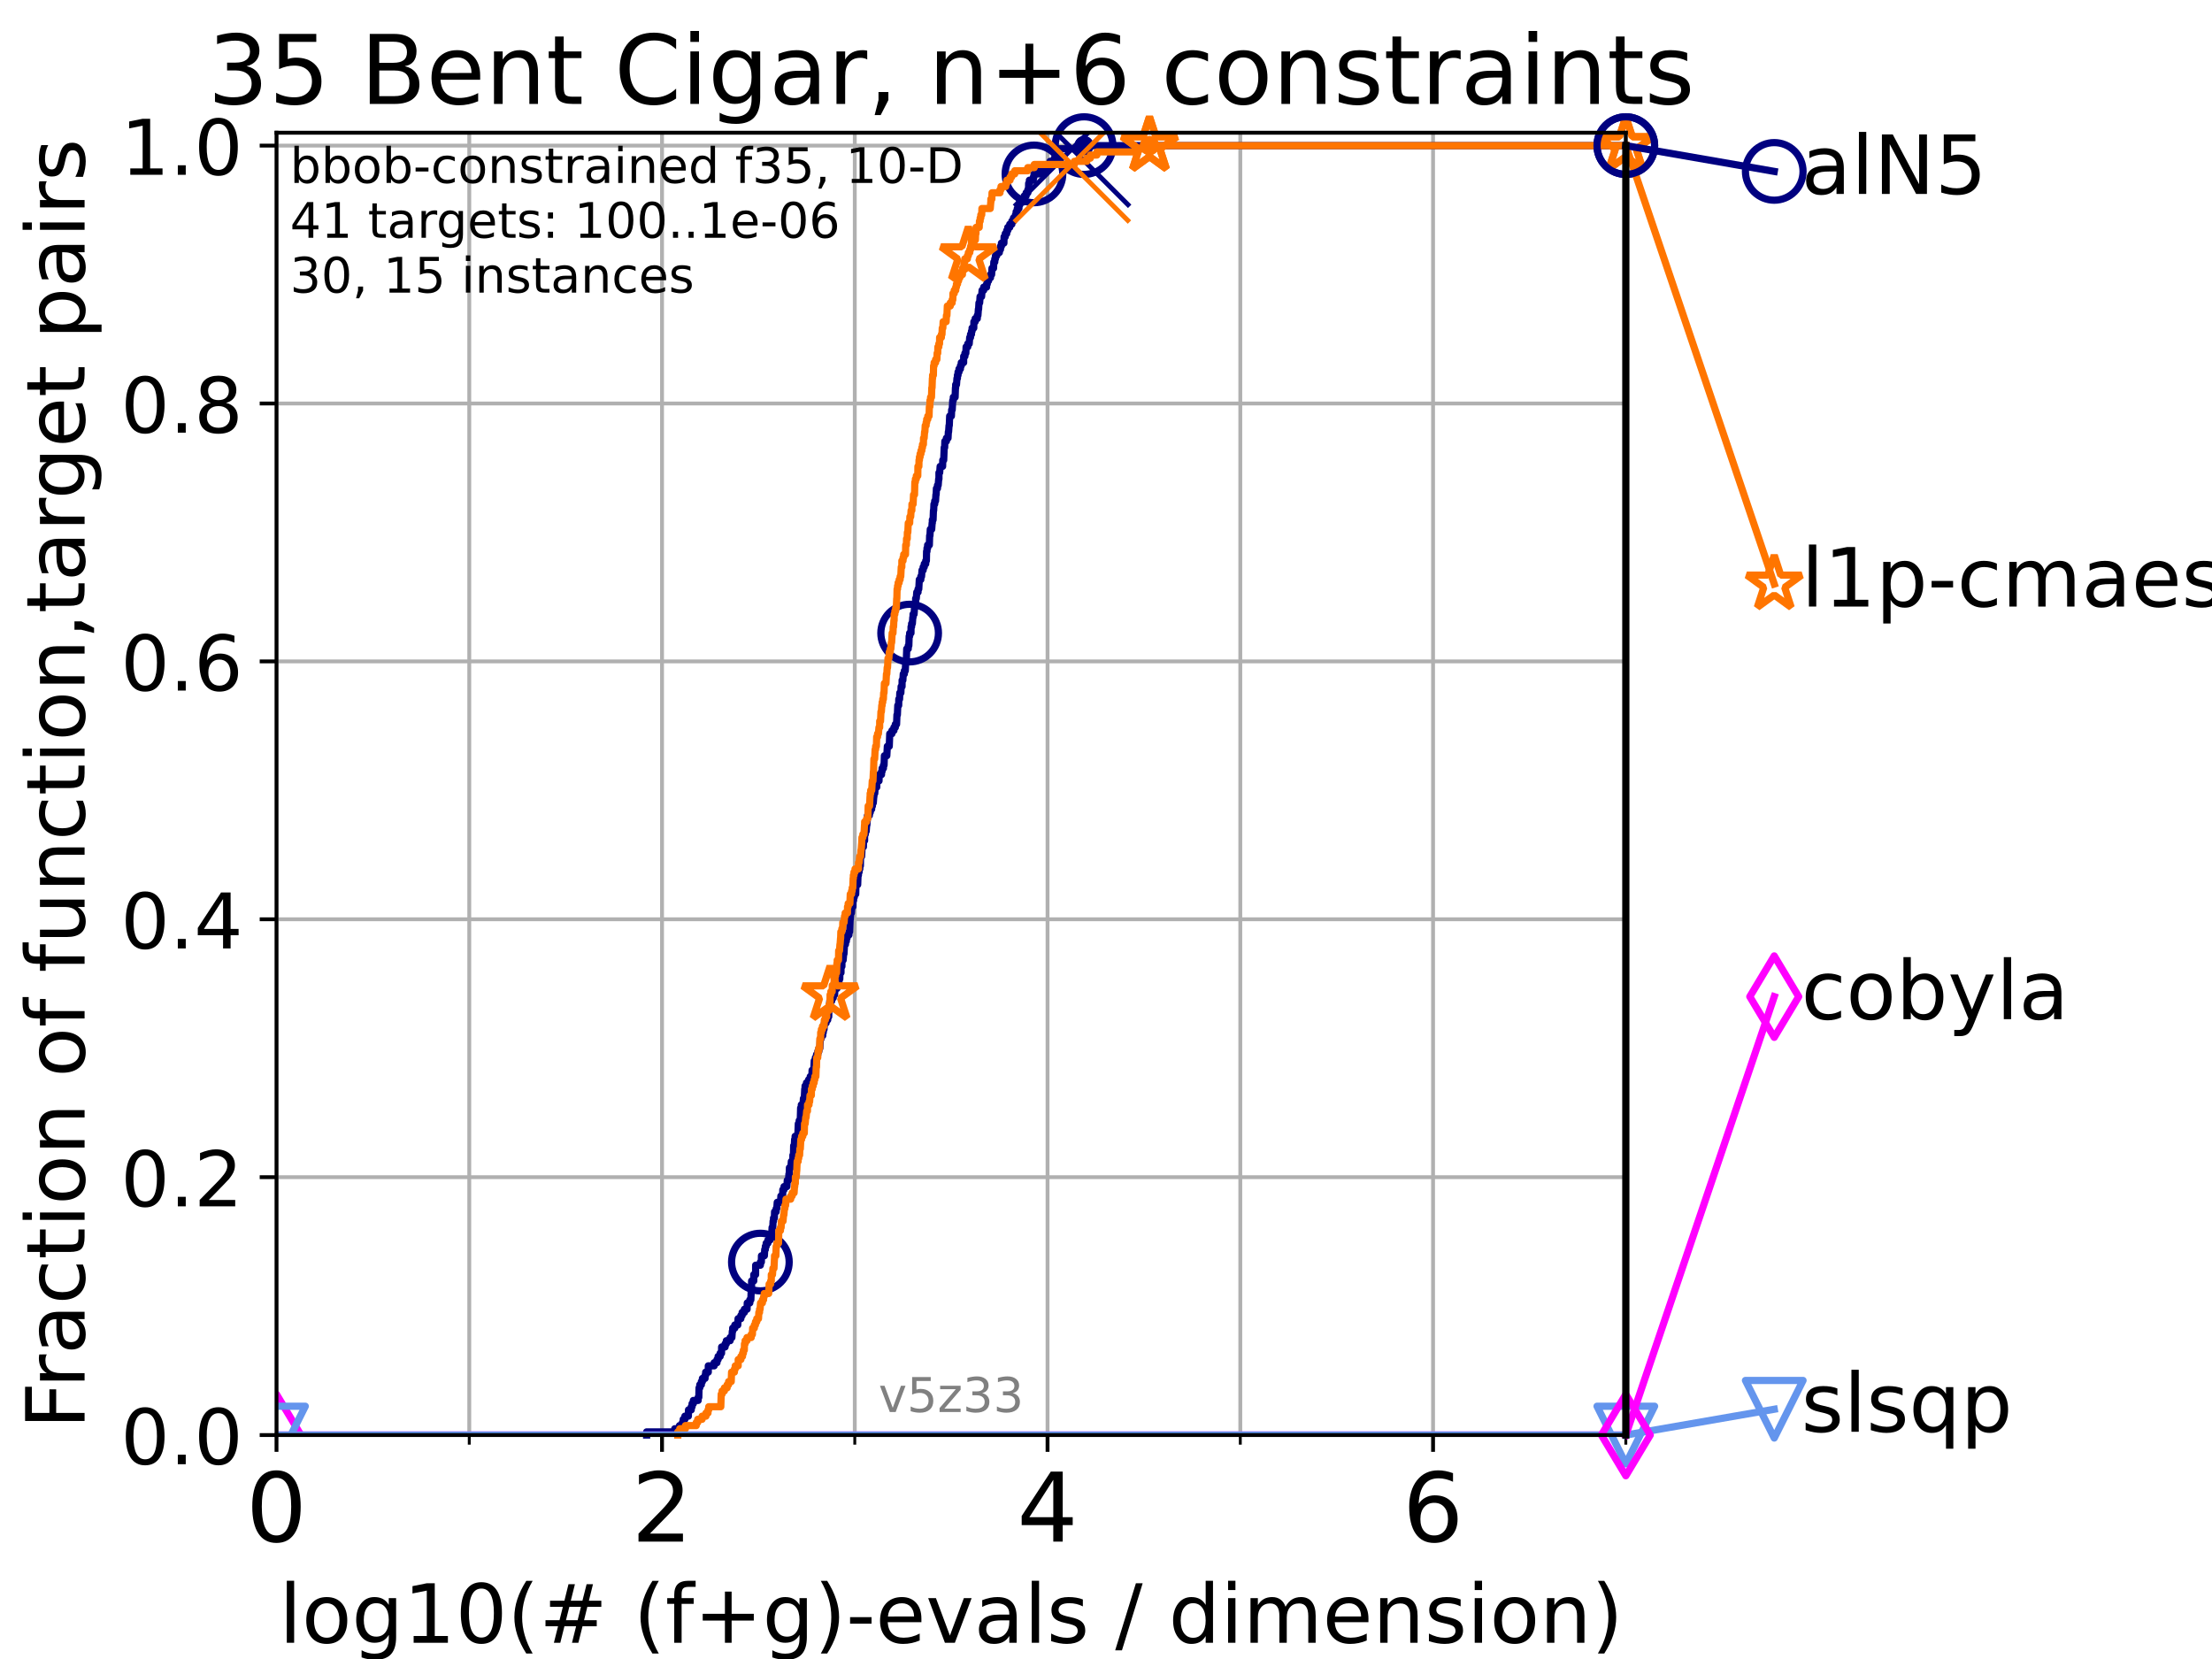 <?xml version="1.0" encoding="utf-8" standalone="no"?>
<!DOCTYPE svg PUBLIC "-//W3C//DTD SVG 1.1//EN"
  "http://www.w3.org/Graphics/SVG/1.1/DTD/svg11.dtd">
<!-- Created with matplotlib (https://matplotlib.org/) -->
<svg height="345.6pt" version="1.1" viewBox="0 0 460.8 345.6" width="460.8pt" xmlns="http://www.w3.org/2000/svg" xmlns:xlink="http://www.w3.org/1999/xlink">
 <defs>
  <style type="text/css">*{stroke-linecap:butt;stroke-linejoin:round;}</style>
 </defs>
 <g id="figure_1">
  <g id="patch_1">
   <path d="M 0 345.6 
L 460.8 345.6 
L 460.8 0 
L 0 0 
z
" style="fill:#ffffff;"/>
  </g>
  <g id="axes_1">
   <g id="patch_2">
    <path d="M 57.6 298.944 
L 338.688 298.944 
L 338.688 27.648 
L 57.6 27.648 
z
" style="fill:#ffffff;"/>
   </g>
   <g id="matplotlib.axis_1">
    <g id="xtick_1">
     <g id="line2d_1">
      <path clip-path="url(#pe4a08267c1)" d="M 57.6 298.944 
L 57.6 27.648 
" style="fill:none;stroke:#b0b0b0;stroke-linecap:square;stroke-width:0.8;"/>
     </g>
     <g id="line2d_2">
      <defs>
       <path d="M 0 0 
L 0 3.5 
" id="m89589f3a1a" style="stroke:#000000;stroke-width:0.8;"/>
      </defs>
      <g>
       <use style="stroke:#000000;stroke-width:0.8;" x="57.6" xlink:href="#m89589f3a1a" y="298.944"/>
      </g>
     </g>
     <g id="text_1">
      <!-- 0 -->
      <g transform="translate(51.237 321.141)scale(0.2 -0.2)">
       <defs>
        <path d="M 31.781 66.406 
Q 24.172 66.406 20.328 58.906 
Q 16.5 51.422 16.5 36.375 
Q 16.5 21.391 20.328 13.891 
Q 24.172 6.391 31.781 6.391 
Q 39.453 6.391 43.281 13.891 
Q 47.125 21.391 47.125 36.375 
Q 47.125 51.422 43.281 58.906 
Q 39.453 66.406 31.781 66.406 
z
M 31.781 74.219 
Q 44.047 74.219 50.516 64.516 
Q 56.984 54.828 56.984 36.375 
Q 56.984 17.969 50.516 8.266 
Q 44.047 -1.422 31.781 -1.422 
Q 19.531 -1.422 13.062 8.266 
Q 6.594 17.969 6.594 36.375 
Q 6.594 54.828 13.062 64.516 
Q 19.531 74.219 31.781 74.219 
z
" id="DejaVuSans-48"/>
       </defs>
       <use xlink:href="#DejaVuSans-48"/>
      </g>
     </g>
    </g>
    <g id="xtick_2">
     <g id="line2d_3">
      <path clip-path="url(#pe4a08267c1)" d="M 137.911 298.944 
L 137.911 27.648 
" style="fill:none;stroke:#b0b0b0;stroke-linecap:square;stroke-width:0.8;"/>
     </g>
     <g id="line2d_4">
      <g>
       <use style="stroke:#000000;stroke-width:0.8;" x="137.911" xlink:href="#m89589f3a1a" y="298.944"/>
      </g>
     </g>
     <g id="text_2">
      <!-- 2 -->
      <g transform="translate(131.548 321.141)scale(0.2 -0.2)">
       <defs>
        <path d="M 19.188 8.297 
L 53.609 8.297 
L 53.609 0 
L 7.328 0 
L 7.328 8.297 
Q 12.938 14.109 22.625 23.891 
Q 32.328 33.688 34.812 36.531 
Q 39.547 41.844 41.422 45.531 
Q 43.312 49.219 43.312 52.781 
Q 43.312 58.594 39.234 62.25 
Q 35.156 65.922 28.609 65.922 
Q 23.969 65.922 18.812 64.312 
Q 13.672 62.703 7.812 59.422 
L 7.812 69.391 
Q 13.766 71.781 18.938 73 
Q 24.125 74.219 28.422 74.219 
Q 39.75 74.219 46.484 68.547 
Q 53.219 62.891 53.219 53.422 
Q 53.219 48.922 51.531 44.891 
Q 49.859 40.875 45.406 35.406 
Q 44.188 33.984 37.641 27.219 
Q 31.109 20.453 19.188 8.297 
z
" id="DejaVuSans-50"/>
       </defs>
       <use xlink:href="#DejaVuSans-50"/>
      </g>
     </g>
    </g>
    <g id="xtick_3">
     <g id="line2d_5">
      <path clip-path="url(#pe4a08267c1)" d="M 218.222 298.944 
L 218.222 27.648 
" style="fill:none;stroke:#b0b0b0;stroke-linecap:square;stroke-width:0.8;"/>
     </g>
     <g id="line2d_6">
      <g>
       <use style="stroke:#000000;stroke-width:0.8;" x="218.222" xlink:href="#m89589f3a1a" y="298.944"/>
      </g>
     </g>
     <g id="text_3">
      <!-- 4 -->
      <g transform="translate(211.859 321.141)scale(0.2 -0.2)">
       <defs>
        <path d="M 37.797 64.312 
L 12.891 25.391 
L 37.797 25.391 
z
M 35.203 72.906 
L 47.609 72.906 
L 47.609 25.391 
L 58.016 25.391 
L 58.016 17.188 
L 47.609 17.188 
L 47.609 0 
L 37.797 0 
L 37.797 17.188 
L 4.891 17.188 
L 4.891 26.703 
z
" id="DejaVuSans-52"/>
       </defs>
       <use xlink:href="#DejaVuSans-52"/>
      </g>
     </g>
    </g>
    <g id="xtick_4">
     <g id="line2d_7">
      <path clip-path="url(#pe4a08267c1)" d="M 298.533 298.944 
L 298.533 27.648 
" style="fill:none;stroke:#b0b0b0;stroke-linecap:square;stroke-width:0.8;"/>
     </g>
     <g id="line2d_8">
      <g>
       <use style="stroke:#000000;stroke-width:0.8;" x="298.533" xlink:href="#m89589f3a1a" y="298.944"/>
      </g>
     </g>
     <g id="text_4">
      <!-- 6 -->
      <g transform="translate(292.17 321.141)scale(0.2 -0.2)">
       <defs>
        <path d="M 33.016 40.375 
Q 26.375 40.375 22.484 35.828 
Q 18.609 31.297 18.609 23.391 
Q 18.609 15.531 22.484 10.953 
Q 26.375 6.391 33.016 6.391 
Q 39.656 6.391 43.531 10.953 
Q 47.406 15.531 47.406 23.391 
Q 47.406 31.297 43.531 35.828 
Q 39.656 40.375 33.016 40.375 
z
M 52.594 71.297 
L 52.594 62.312 
Q 48.875 64.062 45.094 64.984 
Q 41.312 65.922 37.594 65.922 
Q 27.828 65.922 22.672 59.328 
Q 17.531 52.734 16.797 39.406 
Q 19.672 43.656 24.016 45.922 
Q 28.375 48.188 33.594 48.188 
Q 44.578 48.188 50.953 41.516 
Q 57.328 34.859 57.328 23.391 
Q 57.328 12.156 50.688 5.359 
Q 44.047 -1.422 33.016 -1.422 
Q 20.359 -1.422 13.672 8.266 
Q 6.984 17.969 6.984 36.375 
Q 6.984 53.656 15.188 63.938 
Q 23.391 74.219 37.203 74.219 
Q 40.922 74.219 44.703 73.484 
Q 48.484 72.75 52.594 71.297 
z
" id="DejaVuSans-54"/>
       </defs>
       <use xlink:href="#DejaVuSans-54"/>
      </g>
     </g>
    </g>
    <g id="xtick_5">
     <g id="line2d_9">
      <path clip-path="url(#pe4a08267c1)" d="M 97.755 298.944 
L 97.755 27.648 
" style="fill:none;stroke:#b0b0b0;stroke-linecap:square;stroke-width:0.8;"/>
     </g>
     <g id="line2d_10">
      <defs>
       <path d="M 0 0 
L 0 2 
" id="m5e7819129f" style="stroke:#000000;stroke-width:0.6;"/>
      </defs>
      <g>
       <use style="stroke:#000000;stroke-width:0.6;" x="97.755" xlink:href="#m5e7819129f" y="298.944"/>
      </g>
     </g>
    </g>
    <g id="xtick_6">
     <g id="line2d_11">
      <path clip-path="url(#pe4a08267c1)" d="M 178.066 298.944 
L 178.066 27.648 
" style="fill:none;stroke:#b0b0b0;stroke-linecap:square;stroke-width:0.8;"/>
     </g>
     <g id="line2d_12">
      <g>
       <use style="stroke:#000000;stroke-width:0.6;" x="178.066" xlink:href="#m5e7819129f" y="298.944"/>
      </g>
     </g>
    </g>
    <g id="xtick_7">
     <g id="line2d_13">
      <path clip-path="url(#pe4a08267c1)" d="M 258.377 298.944 
L 258.377 27.648 
" style="fill:none;stroke:#b0b0b0;stroke-linecap:square;stroke-width:0.8;"/>
     </g>
     <g id="line2d_14">
      <g>
       <use style="stroke:#000000;stroke-width:0.6;" x="258.377" xlink:href="#m5e7819129f" y="298.944"/>
      </g>
     </g>
    </g>
    <g id="xtick_8">
     <g id="line2d_15">
      <path clip-path="url(#pe4a08267c1)" d="M 338.688 298.944 
L 338.688 27.648 
" style="fill:none;stroke:#b0b0b0;stroke-linecap:square;stroke-width:0.8;"/>
     </g>
     <g id="line2d_16">
      <g>
       <use style="stroke:#000000;stroke-width:0.6;" x="338.688" xlink:href="#m5e7819129f" y="298.944"/>
      </g>
     </g>
    </g>
    <g id="text_5">
     <!-- log10(# (f+g)-evals / dimension) -->
     <g transform="translate(58.145 342.218)scale(0.17 -0.17)">
      <defs>
       <path d="M 9.422 75.984 
L 18.406 75.984 
L 18.406 0 
L 9.422 0 
z
" id="DejaVuSans-108"/>
       <path d="M 30.609 48.391 
Q 23.391 48.391 19.188 42.75 
Q 14.984 37.109 14.984 27.297 
Q 14.984 17.484 19.156 11.844 
Q 23.344 6.203 30.609 6.203 
Q 37.797 6.203 41.984 11.859 
Q 46.188 17.531 46.188 27.297 
Q 46.188 37.016 41.984 42.703 
Q 37.797 48.391 30.609 48.391 
z
M 30.609 56 
Q 42.328 56 49.016 48.375 
Q 55.719 40.766 55.719 27.297 
Q 55.719 13.875 49.016 6.219 
Q 42.328 -1.422 30.609 -1.422 
Q 18.844 -1.422 12.172 6.219 
Q 5.516 13.875 5.516 27.297 
Q 5.516 40.766 12.172 48.375 
Q 18.844 56 30.609 56 
z
" id="DejaVuSans-111"/>
       <path d="M 45.406 27.984 
Q 45.406 37.75 41.375 43.109 
Q 37.359 48.484 30.078 48.484 
Q 22.859 48.484 18.828 43.109 
Q 14.797 37.75 14.797 27.984 
Q 14.797 18.266 18.828 12.891 
Q 22.859 7.516 30.078 7.516 
Q 37.359 7.516 41.375 12.891 
Q 45.406 18.266 45.406 27.984 
z
M 54.391 6.781 
Q 54.391 -7.172 48.188 -13.984 
Q 42 -20.797 29.203 -20.797 
Q 24.469 -20.797 20.266 -20.094 
Q 16.062 -19.391 12.109 -17.922 
L 12.109 -9.188 
Q 16.062 -11.328 19.922 -12.344 
Q 23.781 -13.375 27.781 -13.375 
Q 36.625 -13.375 41.016 -8.766 
Q 45.406 -4.156 45.406 5.172 
L 45.406 9.625 
Q 42.625 4.781 38.281 2.391 
Q 33.938 0 27.875 0 
Q 17.828 0 11.672 7.656 
Q 5.516 15.328 5.516 27.984 
Q 5.516 40.672 11.672 48.328 
Q 17.828 56 27.875 56 
Q 33.938 56 38.281 53.609 
Q 42.625 51.219 45.406 46.391 
L 45.406 54.688 
L 54.391 54.688 
z
" id="DejaVuSans-103"/>
       <path d="M 12.406 8.297 
L 28.516 8.297 
L 28.516 63.922 
L 10.984 60.406 
L 10.984 69.391 
L 28.422 72.906 
L 38.281 72.906 
L 38.281 8.297 
L 54.391 8.297 
L 54.391 0 
L 12.406 0 
z
" id="DejaVuSans-49"/>
       <path d="M 31 75.875 
Q 24.469 64.656 21.281 53.656 
Q 18.109 42.672 18.109 31.391 
Q 18.109 20.125 21.312 9.062 
Q 24.516 -2 31 -13.188 
L 23.188 -13.188 
Q 15.875 -1.703 12.234 9.375 
Q 8.594 20.453 8.594 31.391 
Q 8.594 42.281 12.203 53.312 
Q 15.828 64.359 23.188 75.875 
z
" id="DejaVuSans-40"/>
       <path d="M 51.125 44 
L 36.922 44 
L 32.812 27.688 
L 47.125 27.688 
z
M 43.797 71.781 
L 38.719 51.516 
L 52.984 51.516 
L 58.109 71.781 
L 65.922 71.781 
L 60.891 51.516 
L 76.125 51.516 
L 76.125 44 
L 58.984 44 
L 54.984 27.688 
L 70.516 27.688 
L 70.516 20.219 
L 53.078 20.219 
L 48 0 
L 40.188 0 
L 45.219 20.219 
L 30.906 20.219 
L 25.875 0 
L 18.016 0 
L 23.094 20.219 
L 7.719 20.219 
L 7.719 27.688 
L 24.906 27.688 
L 29 44 
L 13.281 44 
L 13.281 51.516 
L 30.906 51.516 
L 35.891 71.781 
z
" id="DejaVuSans-35"/>
       <path id="DejaVuSans-32"/>
       <path d="M 37.109 75.984 
L 37.109 68.5 
L 28.516 68.5 
Q 23.688 68.5 21.797 66.547 
Q 19.922 64.594 19.922 59.516 
L 19.922 54.688 
L 34.719 54.688 
L 34.719 47.703 
L 19.922 47.703 
L 19.922 0 
L 10.891 0 
L 10.891 47.703 
L 2.297 47.703 
L 2.297 54.688 
L 10.891 54.688 
L 10.891 58.5 
Q 10.891 67.625 15.141 71.797 
Q 19.391 75.984 28.609 75.984 
z
" id="DejaVuSans-102"/>
       <path d="M 46 62.703 
L 46 35.5 
L 73.188 35.5 
L 73.188 27.203 
L 46 27.203 
L 46 0 
L 37.797 0 
L 37.797 27.203 
L 10.594 27.203 
L 10.594 35.5 
L 37.797 35.5 
L 37.797 62.703 
z
" id="DejaVuSans-43"/>
       <path d="M 8.016 75.875 
L 15.828 75.875 
Q 23.141 64.359 26.781 53.312 
Q 30.422 42.281 30.422 31.391 
Q 30.422 20.453 26.781 9.375 
Q 23.141 -1.703 15.828 -13.188 
L 8.016 -13.188 
Q 14.5 -2 17.703 9.062 
Q 20.906 20.125 20.906 31.391 
Q 20.906 42.672 17.703 53.656 
Q 14.5 64.656 8.016 75.875 
z
" id="DejaVuSans-41"/>
       <path d="M 4.891 31.391 
L 31.203 31.391 
L 31.203 23.391 
L 4.891 23.391 
z
" id="DejaVuSans-45"/>
       <path d="M 56.203 29.594 
L 56.203 25.203 
L 14.891 25.203 
Q 15.484 15.922 20.484 11.062 
Q 25.484 6.203 34.422 6.203 
Q 39.594 6.203 44.453 7.469 
Q 49.312 8.734 54.109 11.281 
L 54.109 2.781 
Q 49.266 0.734 44.188 -0.344 
Q 39.109 -1.422 33.891 -1.422 
Q 20.797 -1.422 13.156 6.188 
Q 5.516 13.812 5.516 26.812 
Q 5.516 40.234 12.766 48.109 
Q 20.016 56 32.328 56 
Q 43.359 56 49.781 48.891 
Q 56.203 41.797 56.203 29.594 
z
M 47.219 32.234 
Q 47.125 39.594 43.094 43.984 
Q 39.062 48.391 32.422 48.391 
Q 24.906 48.391 20.391 44.141 
Q 15.875 39.891 15.188 32.172 
z
" id="DejaVuSans-101"/>
       <path d="M 2.984 54.688 
L 12.5 54.688 
L 29.594 8.797 
L 46.688 54.688 
L 56.203 54.688 
L 35.688 0 
L 23.484 0 
z
" id="DejaVuSans-118"/>
       <path d="M 34.281 27.484 
Q 23.391 27.484 19.188 25 
Q 14.984 22.516 14.984 16.5 
Q 14.984 11.719 18.141 8.906 
Q 21.297 6.109 26.703 6.109 
Q 34.188 6.109 38.703 11.406 
Q 43.219 16.703 43.219 25.484 
L 43.219 27.484 
z
M 52.203 31.203 
L 52.203 0 
L 43.219 0 
L 43.219 8.297 
Q 40.141 3.328 35.547 0.953 
Q 30.953 -1.422 24.312 -1.422 
Q 15.922 -1.422 10.953 3.297 
Q 6 8.016 6 15.922 
Q 6 25.141 12.172 29.828 
Q 18.359 34.516 30.609 34.516 
L 43.219 34.516 
L 43.219 35.406 
Q 43.219 41.609 39.141 45 
Q 35.062 48.391 27.688 48.391 
Q 23 48.391 18.547 47.266 
Q 14.109 46.141 10.016 43.891 
L 10.016 52.203 
Q 14.938 54.109 19.578 55.047 
Q 24.219 56 28.609 56 
Q 40.484 56 46.344 49.844 
Q 52.203 43.703 52.203 31.203 
z
" id="DejaVuSans-97"/>
       <path d="M 44.281 53.078 
L 44.281 44.578 
Q 40.484 46.531 36.375 47.5 
Q 32.281 48.484 27.875 48.484 
Q 21.188 48.484 17.844 46.438 
Q 14.5 44.391 14.5 40.281 
Q 14.5 37.156 16.891 35.375 
Q 19.281 33.594 26.516 31.984 
L 29.594 31.297 
Q 39.156 29.25 43.188 25.516 
Q 47.219 21.781 47.219 15.094 
Q 47.219 7.469 41.188 3.016 
Q 35.156 -1.422 24.609 -1.422 
Q 20.219 -1.422 15.453 -0.562 
Q 10.688 0.297 5.422 2 
L 5.422 11.281 
Q 10.406 8.688 15.234 7.391 
Q 20.062 6.109 24.812 6.109 
Q 31.156 6.109 34.562 8.281 
Q 37.984 10.453 37.984 14.406 
Q 37.984 18.062 35.516 20.016 
Q 33.062 21.969 24.703 23.781 
L 21.578 24.516 
Q 13.234 26.266 9.516 29.906 
Q 5.812 33.547 5.812 39.891 
Q 5.812 47.609 11.281 51.797 
Q 16.75 56 26.812 56 
Q 31.781 56 36.172 55.266 
Q 40.578 54.547 44.281 53.078 
z
" id="DejaVuSans-115"/>
       <path d="M 25.391 72.906 
L 33.688 72.906 
L 8.297 -9.281 
L 0 -9.281 
z
" id="DejaVuSans-47"/>
       <path d="M 45.406 46.391 
L 45.406 75.984 
L 54.391 75.984 
L 54.391 0 
L 45.406 0 
L 45.406 8.203 
Q 42.578 3.328 38.25 0.953 
Q 33.938 -1.422 27.875 -1.422 
Q 17.969 -1.422 11.734 6.484 
Q 5.516 14.406 5.516 27.297 
Q 5.516 40.188 11.734 48.094 
Q 17.969 56 27.875 56 
Q 33.938 56 38.25 53.625 
Q 42.578 51.266 45.406 46.391 
z
M 14.797 27.297 
Q 14.797 17.391 18.875 11.75 
Q 22.953 6.109 30.078 6.109 
Q 37.203 6.109 41.297 11.75 
Q 45.406 17.391 45.406 27.297 
Q 45.406 37.203 41.297 42.844 
Q 37.203 48.484 30.078 48.484 
Q 22.953 48.484 18.875 42.844 
Q 14.797 37.203 14.797 27.297 
z
" id="DejaVuSans-100"/>
       <path d="M 9.422 54.688 
L 18.406 54.688 
L 18.406 0 
L 9.422 0 
z
M 9.422 75.984 
L 18.406 75.984 
L 18.406 64.594 
L 9.422 64.594 
z
" id="DejaVuSans-105"/>
       <path d="M 52 44.188 
Q 55.375 50.25 60.062 53.125 
Q 64.75 56 71.094 56 
Q 79.641 56 84.281 50.016 
Q 88.922 44.047 88.922 33.016 
L 88.922 0 
L 79.891 0 
L 79.891 32.719 
Q 79.891 40.578 77.094 44.375 
Q 74.312 48.188 68.609 48.188 
Q 61.625 48.188 57.562 43.547 
Q 53.516 38.922 53.516 30.906 
L 53.516 0 
L 44.484 0 
L 44.484 32.719 
Q 44.484 40.625 41.703 44.406 
Q 38.922 48.188 33.109 48.188 
Q 26.219 48.188 22.156 43.531 
Q 18.109 38.875 18.109 30.906 
L 18.109 0 
L 9.078 0 
L 9.078 54.688 
L 18.109 54.688 
L 18.109 46.188 
Q 21.188 51.219 25.484 53.609 
Q 29.781 56 35.688 56 
Q 41.656 56 45.828 52.969 
Q 50 49.953 52 44.188 
z
" id="DejaVuSans-109"/>
       <path d="M 54.891 33.016 
L 54.891 0 
L 45.906 0 
L 45.906 32.719 
Q 45.906 40.484 42.875 44.328 
Q 39.844 48.188 33.797 48.188 
Q 26.516 48.188 22.312 43.547 
Q 18.109 38.922 18.109 30.906 
L 18.109 0 
L 9.078 0 
L 9.078 54.688 
L 18.109 54.688 
L 18.109 46.188 
Q 21.344 51.125 25.703 53.562 
Q 30.078 56 35.797 56 
Q 45.219 56 50.047 50.172 
Q 54.891 44.344 54.891 33.016 
z
" id="DejaVuSans-110"/>
      </defs>
      <use xlink:href="#DejaVuSans-108"/>
      <use x="27.783" xlink:href="#DejaVuSans-111"/>
      <use x="88.965" xlink:href="#DejaVuSans-103"/>
      <use x="152.441" xlink:href="#DejaVuSans-49"/>
      <use x="216.064" xlink:href="#DejaVuSans-48"/>
      <use x="279.688" xlink:href="#DejaVuSans-40"/>
      <use x="318.701" xlink:href="#DejaVuSans-35"/>
      <use x="402.49" xlink:href="#DejaVuSans-32"/>
      <use x="434.277" xlink:href="#DejaVuSans-40"/>
      <use x="473.291" xlink:href="#DejaVuSans-102"/>
      <use x="508.496" xlink:href="#DejaVuSans-43"/>
      <use x="592.285" xlink:href="#DejaVuSans-103"/>
      <use x="655.762" xlink:href="#DejaVuSans-41"/>
      <use x="694.775" xlink:href="#DejaVuSans-45"/>
      <use x="730.859" xlink:href="#DejaVuSans-101"/>
      <use x="792.383" xlink:href="#DejaVuSans-118"/>
      <use x="851.562" xlink:href="#DejaVuSans-97"/>
      <use x="912.842" xlink:href="#DejaVuSans-108"/>
      <use x="940.625" xlink:href="#DejaVuSans-115"/>
      <use x="992.725" xlink:href="#DejaVuSans-32"/>
      <use x="1024.512" xlink:href="#DejaVuSans-47"/>
      <use x="1058.203" xlink:href="#DejaVuSans-32"/>
      <use x="1089.99" xlink:href="#DejaVuSans-100"/>
      <use x="1153.467" xlink:href="#DejaVuSans-105"/>
      <use x="1181.25" xlink:href="#DejaVuSans-109"/>
      <use x="1278.662" xlink:href="#DejaVuSans-101"/>
      <use x="1340.186" xlink:href="#DejaVuSans-110"/>
      <use x="1403.564" xlink:href="#DejaVuSans-115"/>
      <use x="1455.664" xlink:href="#DejaVuSans-105"/>
      <use x="1483.447" xlink:href="#DejaVuSans-111"/>
      <use x="1544.629" xlink:href="#DejaVuSans-110"/>
      <use x="1608.008" xlink:href="#DejaVuSans-41"/>
     </g>
    </g>
   </g>
   <g id="matplotlib.axis_2">
    <g id="ytick_1">
     <g id="line2d_17">
      <path clip-path="url(#pe4a08267c1)" d="M 57.6 298.944 
L 338.688 298.944 
" style="fill:none;stroke:#b0b0b0;stroke-linecap:square;stroke-width:0.8;"/>
     </g>
     <g id="line2d_18">
      <defs>
       <path d="M 0 0 
L -3.5 0 
" id="m124fa1b351" style="stroke:#000000;stroke-width:0.8;"/>
      </defs>
      <g>
       <use style="stroke:#000000;stroke-width:0.8;" x="57.6" xlink:href="#m124fa1b351" y="298.944"/>
      </g>
     </g>
     <g id="text_6">
      <!-- 0.0 -->
      <g transform="translate(25.155 305.023)scale(0.16 -0.16)">
       <defs>
        <path d="M 10.688 12.406 
L 21 12.406 
L 21 0 
L 10.688 0 
z
" id="DejaVuSans-46"/>
       </defs>
       <use xlink:href="#DejaVuSans-48"/>
       <use x="63.623" xlink:href="#DejaVuSans-46"/>
       <use x="95.41" xlink:href="#DejaVuSans-48"/>
      </g>
     </g>
    </g>
    <g id="ytick_2">
     <g id="line2d_19">
      <path clip-path="url(#pe4a08267c1)" d="M 57.6 245.222 
L 338.688 245.222 
" style="fill:none;stroke:#b0b0b0;stroke-linecap:square;stroke-width:0.8;"/>
     </g>
     <g id="line2d_20">
      <g>
       <use style="stroke:#000000;stroke-width:0.8;" x="57.6" xlink:href="#m124fa1b351" y="245.222"/>
      </g>
     </g>
     <g id="text_7">
      <!-- 0.2 -->
      <g transform="translate(25.155 251.301)scale(0.16 -0.16)">
       <use xlink:href="#DejaVuSans-48"/>
       <use x="63.623" xlink:href="#DejaVuSans-46"/>
       <use x="95.41" xlink:href="#DejaVuSans-50"/>
      </g>
     </g>
    </g>
    <g id="ytick_3">
     <g id="line2d_21">
      <path clip-path="url(#pe4a08267c1)" d="M 57.6 191.5 
L 338.688 191.5 
" style="fill:none;stroke:#b0b0b0;stroke-linecap:square;stroke-width:0.8;"/>
     </g>
     <g id="line2d_22">
      <g>
       <use style="stroke:#000000;stroke-width:0.8;" x="57.6" xlink:href="#m124fa1b351" y="191.5"/>
      </g>
     </g>
     <g id="text_8">
      <!-- 0.4 -->
      <g transform="translate(25.155 197.579)scale(0.16 -0.16)">
       <use xlink:href="#DejaVuSans-48"/>
       <use x="63.623" xlink:href="#DejaVuSans-46"/>
       <use x="95.41" xlink:href="#DejaVuSans-52"/>
      </g>
     </g>
    </g>
    <g id="ytick_4">
     <g id="line2d_23">
      <path clip-path="url(#pe4a08267c1)" d="M 57.6 137.778 
L 338.688 137.778 
" style="fill:none;stroke:#b0b0b0;stroke-linecap:square;stroke-width:0.8;"/>
     </g>
     <g id="line2d_24">
      <g>
       <use style="stroke:#000000;stroke-width:0.8;" x="57.6" xlink:href="#m124fa1b351" y="137.778"/>
      </g>
     </g>
     <g id="text_9">
      <!-- 0.6 -->
      <g transform="translate(25.155 143.857)scale(0.16 -0.16)">
       <use xlink:href="#DejaVuSans-48"/>
       <use x="63.623" xlink:href="#DejaVuSans-46"/>
       <use x="95.41" xlink:href="#DejaVuSans-54"/>
      </g>
     </g>
    </g>
    <g id="ytick_5">
     <g id="line2d_25">
      <path clip-path="url(#pe4a08267c1)" d="M 57.6 84.056 
L 338.688 84.056 
" style="fill:none;stroke:#b0b0b0;stroke-linecap:square;stroke-width:0.8;"/>
     </g>
     <g id="line2d_26">
      <g>
       <use style="stroke:#000000;stroke-width:0.8;" x="57.6" xlink:href="#m124fa1b351" y="84.056"/>
      </g>
     </g>
     <g id="text_10">
      <!-- 0.8 -->
      <g transform="translate(25.155 90.135)scale(0.16 -0.16)">
       <defs>
        <path d="M 31.781 34.625 
Q 24.75 34.625 20.719 30.859 
Q 16.703 27.094 16.703 20.516 
Q 16.703 13.922 20.719 10.156 
Q 24.75 6.391 31.781 6.391 
Q 38.812 6.391 42.859 10.172 
Q 46.922 13.969 46.922 20.516 
Q 46.922 27.094 42.891 30.859 
Q 38.875 34.625 31.781 34.625 
z
M 21.922 38.812 
Q 15.578 40.375 12.031 44.719 
Q 8.5 49.078 8.5 55.328 
Q 8.5 64.062 14.719 69.141 
Q 20.953 74.219 31.781 74.219 
Q 42.672 74.219 48.875 69.141 
Q 55.078 64.062 55.078 55.328 
Q 55.078 49.078 51.531 44.719 
Q 48 40.375 41.703 38.812 
Q 48.828 37.156 52.797 32.312 
Q 56.781 27.484 56.781 20.516 
Q 56.781 9.906 50.312 4.234 
Q 43.844 -1.422 31.781 -1.422 
Q 19.734 -1.422 13.25 4.234 
Q 6.781 9.906 6.781 20.516 
Q 6.781 27.484 10.781 32.312 
Q 14.797 37.156 21.922 38.812 
z
M 18.312 54.391 
Q 18.312 48.734 21.844 45.562 
Q 25.391 42.391 31.781 42.391 
Q 38.141 42.391 41.719 45.562 
Q 45.312 48.734 45.312 54.391 
Q 45.312 60.062 41.719 63.234 
Q 38.141 66.406 31.781 66.406 
Q 25.391 66.406 21.844 63.234 
Q 18.312 60.062 18.312 54.391 
z
" id="DejaVuSans-56"/>
       </defs>
       <use xlink:href="#DejaVuSans-48"/>
       <use x="63.623" xlink:href="#DejaVuSans-46"/>
       <use x="95.41" xlink:href="#DejaVuSans-56"/>
      </g>
     </g>
    </g>
    <g id="ytick_6">
     <g id="line2d_27">
      <path clip-path="url(#pe4a08267c1)" d="M 57.6 30.334 
L 338.688 30.334 
" style="fill:none;stroke:#b0b0b0;stroke-linecap:square;stroke-width:0.8;"/>
     </g>
     <g id="line2d_28">
      <g>
       <use style="stroke:#000000;stroke-width:0.8;" x="57.6" xlink:href="#m124fa1b351" y="30.334"/>
      </g>
     </g>
     <g id="text_11">
      <!-- 1.0 -->
      <g transform="translate(25.155 36.413)scale(0.16 -0.16)">
       <use xlink:href="#DejaVuSans-49"/>
       <use x="63.623" xlink:href="#DejaVuSans-46"/>
       <use x="95.41" xlink:href="#DejaVuSans-48"/>
      </g>
     </g>
    </g>
    <g id="text_12">
     <!-- Fraction of function,target pairs -->
     <g transform="translate(17.62 297.681)rotate(-90)scale(0.17 -0.17)">
      <defs>
       <path d="M 9.812 72.906 
L 51.703 72.906 
L 51.703 64.594 
L 19.672 64.594 
L 19.672 43.109 
L 48.578 43.109 
L 48.578 34.812 
L 19.672 34.812 
L 19.672 0 
L 9.812 0 
z
" id="DejaVuSans-70"/>
       <path d="M 41.109 46.297 
Q 39.594 47.172 37.812 47.578 
Q 36.031 48 33.891 48 
Q 26.266 48 22.188 43.047 
Q 18.109 38.094 18.109 28.812 
L 18.109 0 
L 9.078 0 
L 9.078 54.688 
L 18.109 54.688 
L 18.109 46.188 
Q 20.953 51.172 25.484 53.578 
Q 30.031 56 36.531 56 
Q 37.453 56 38.578 55.875 
Q 39.703 55.766 41.062 55.516 
z
" id="DejaVuSans-114"/>
       <path d="M 48.781 52.594 
L 48.781 44.188 
Q 44.969 46.297 41.141 47.344 
Q 37.312 48.391 33.406 48.391 
Q 24.656 48.391 19.812 42.844 
Q 14.984 37.312 14.984 27.297 
Q 14.984 17.281 19.812 11.734 
Q 24.656 6.203 33.406 6.203 
Q 37.312 6.203 41.141 7.25 
Q 44.969 8.297 48.781 10.406 
L 48.781 2.094 
Q 45.016 0.344 40.984 -0.531 
Q 36.969 -1.422 32.422 -1.422 
Q 20.062 -1.422 12.781 6.344 
Q 5.516 14.109 5.516 27.297 
Q 5.516 40.672 12.859 48.328 
Q 20.219 56 33.016 56 
Q 37.156 56 41.109 55.141 
Q 45.062 54.297 48.781 52.594 
z
" id="DejaVuSans-99"/>
       <path d="M 18.312 70.219 
L 18.312 54.688 
L 36.812 54.688 
L 36.812 47.703 
L 18.312 47.703 
L 18.312 18.016 
Q 18.312 11.328 20.141 9.422 
Q 21.969 7.516 27.594 7.516 
L 36.812 7.516 
L 36.812 0 
L 27.594 0 
Q 17.188 0 13.234 3.875 
Q 9.281 7.766 9.281 18.016 
L 9.281 47.703 
L 2.688 47.703 
L 2.688 54.688 
L 9.281 54.688 
L 9.281 70.219 
z
" id="DejaVuSans-116"/>
       <path d="M 8.5 21.578 
L 8.5 54.688 
L 17.484 54.688 
L 17.484 21.922 
Q 17.484 14.156 20.5 10.266 
Q 23.531 6.391 29.594 6.391 
Q 36.859 6.391 41.078 11.031 
Q 45.312 15.672 45.312 23.688 
L 45.312 54.688 
L 54.297 54.688 
L 54.297 0 
L 45.312 0 
L 45.312 8.406 
Q 42.047 3.422 37.719 1 
Q 33.406 -1.422 27.688 -1.422 
Q 18.266 -1.422 13.375 4.438 
Q 8.5 10.297 8.5 21.578 
z
M 31.109 56 
z
" id="DejaVuSans-117"/>
       <path d="M 11.719 12.406 
L 22.016 12.406 
L 22.016 4 
L 14.016 -11.625 
L 7.719 -11.625 
L 11.719 4 
z
" id="DejaVuSans-44"/>
       <path d="M 18.109 8.203 
L 18.109 -20.797 
L 9.078 -20.797 
L 9.078 54.688 
L 18.109 54.688 
L 18.109 46.391 
Q 20.953 51.266 25.266 53.625 
Q 29.594 56 35.594 56 
Q 45.562 56 51.781 48.094 
Q 58.016 40.188 58.016 27.297 
Q 58.016 14.406 51.781 6.484 
Q 45.562 -1.422 35.594 -1.422 
Q 29.594 -1.422 25.266 0.953 
Q 20.953 3.328 18.109 8.203 
z
M 48.688 27.297 
Q 48.688 37.203 44.609 42.844 
Q 40.531 48.484 33.406 48.484 
Q 26.266 48.484 22.188 42.844 
Q 18.109 37.203 18.109 27.297 
Q 18.109 17.391 22.188 11.75 
Q 26.266 6.109 33.406 6.109 
Q 40.531 6.109 44.609 11.75 
Q 48.688 17.391 48.688 27.297 
z
" id="DejaVuSans-112"/>
      </defs>
      <use xlink:href="#DejaVuSans-70"/>
      <use x="50.27" xlink:href="#DejaVuSans-114"/>
      <use x="91.383" xlink:href="#DejaVuSans-97"/>
      <use x="152.662" xlink:href="#DejaVuSans-99"/>
      <use x="207.643" xlink:href="#DejaVuSans-116"/>
      <use x="246.852" xlink:href="#DejaVuSans-105"/>
      <use x="274.635" xlink:href="#DejaVuSans-111"/>
      <use x="335.816" xlink:href="#DejaVuSans-110"/>
      <use x="399.195" xlink:href="#DejaVuSans-32"/>
      <use x="430.982" xlink:href="#DejaVuSans-111"/>
      <use x="492.164" xlink:href="#DejaVuSans-102"/>
      <use x="527.369" xlink:href="#DejaVuSans-32"/>
      <use x="559.156" xlink:href="#DejaVuSans-102"/>
      <use x="594.361" xlink:href="#DejaVuSans-117"/>
      <use x="657.74" xlink:href="#DejaVuSans-110"/>
      <use x="721.119" xlink:href="#DejaVuSans-99"/>
      <use x="776.1" xlink:href="#DejaVuSans-116"/>
      <use x="815.309" xlink:href="#DejaVuSans-105"/>
      <use x="843.092" xlink:href="#DejaVuSans-111"/>
      <use x="904.273" xlink:href="#DejaVuSans-110"/>
      <use x="967.652" xlink:href="#DejaVuSans-44"/>
      <use x="999.439" xlink:href="#DejaVuSans-116"/>
      <use x="1038.648" xlink:href="#DejaVuSans-97"/>
      <use x="1099.928" xlink:href="#DejaVuSans-114"/>
      <use x="1139.291" xlink:href="#DejaVuSans-103"/>
      <use x="1202.768" xlink:href="#DejaVuSans-101"/>
      <use x="1264.291" xlink:href="#DejaVuSans-116"/>
      <use x="1303.5" xlink:href="#DejaVuSans-32"/>
      <use x="1335.287" xlink:href="#DejaVuSans-112"/>
      <use x="1398.764" xlink:href="#DejaVuSans-97"/>
      <use x="1460.043" xlink:href="#DejaVuSans-105"/>
      <use x="1487.826" xlink:href="#DejaVuSans-114"/>
      <use x="1528.939" xlink:href="#DejaVuSans-115"/>
     </g>
    </g>
   </g>
   <g id="line2d_29">
    <defs>
     <path d="M 0 1.5 
C 0.398 1.5 0.779 1.342 1.061 1.061 
C 1.342 0.779 1.5 0.398 1.5 0 
C 1.5 -0.398 1.342 -0.779 1.061 -1.061 
C 0.779 -1.342 0.398 -1.5 0 -1.5 
C -0.398 -1.5 -0.779 -1.342 -1.061 -1.061 
C -1.342 -0.779 -1.5 -0.398 -1.5 0 
C -1.5 0.398 -1.342 0.779 -1.061 1.061 
C -0.779 1.342 -0.398 1.5 0 1.5 
z
" id="m281593b272" style="stroke:#000080;"/>
    </defs>
    <g>
     <use style="fill:#000080;stroke:#000080;" x="225.832" xlink:href="#m281593b272" y="30.334"/>
     <use style="fill:#000080;stroke:#000080;" x="225.832" xlink:href="#m281593b272" y="30.334"/>
    </g>
   </g>
   <g id="line2d_30">
    <path d="M 134.703 298.944 
L 134.703 298.289 
L 140.559 298.289 
L 140.559 297.634 
L 141.549 297.634 
L 141.549 296.979 
L 142.161 296.979 
L 142.161 296.323 
L 142.325 296.323 
L 142.325 295.668 
L 142.673 295.668 
L 142.673 295.013 
L 143.401 295.013 
L 143.426 293.703 
L 144.001 293.703 
L 144.001 293.048 
L 144.173 293.048 
L 144.173 292.393 
L 144.439 292.393 
L 144.439 291.737 
L 145.441 291.737 
L 145.441 291.082 
L 145.576 291.082 
L 145.621 289.117 
L 145.777 289.117 
L 145.777 288.462 
L 146.107 288.462 
L 146.107 287.807 
L 146.324 287.807 
L 146.324 287.151 
L 146.875 287.151 
L 146.875 286.496 
L 147 286.496 
L 147 285.841 
L 147.55 285.841 
L 147.55 284.531 
L 148.771 284.531 
L 148.771 283.876 
L 149.359 283.876 
L 149.359 283.22 
L 149.593 283.22 
L 149.593 282.565 
L 150.016 282.565 
L 150.016 281.91 
L 150.31 281.91 
L 150.327 280.6 
L 151.048 280.6 
L 151.048 279.945 
L 151.309 279.945 
L 151.309 279.29 
L 152.099 279.29 
L 152.099 278.634 
L 152.466 278.634 
L 152.557 277.324 
L 152.632 277.324 
L 152.632 276.669 
L 153.076 276.669 
L 153.076 276.014 
L 153.694 276.014 
L 153.75 274.704 
L 154.331 274.704 
L 154.331 274.048 
L 154.601 274.048 
L 154.601 273.393 
L 155.064 273.393 
L 155.064 272.738 
L 155.628 272.738 
L 155.666 271.428 
L 156.2 271.428 
L 156.2 270.773 
L 156.418 270.773 
L 156.515 268.152 
L 156.563 268.152 
L 156.575 266.842 
L 157.023 266.842 
L 157.023 265.532 
L 157.404 265.532 
L 157.415 263.566 
L 158.401 263.566 
L 158.401 262.911 
L 158.605 262.911 
L 158.626 261.601 
L 159.232 261.601 
L 159.304 260.29 
L 159.436 260.29 
L 159.436 259.635 
L 159.608 259.635 
L 159.608 258.98 
L 159.966 258.98 
L 159.966 258.325 
L 160.413 258.325 
L 160.413 257.67 
L 160.652 257.67 
L 160.652 257.015 
L 160.765 257.015 
L 160.84 255.704 
L 160.98 255.704 
L 161.045 254.394 
L 161.137 254.394 
L 161.137 253.739 
L 161.32 253.739 
L 161.357 252.429 
L 161.69 252.429 
L 161.69 251.773 
L 161.814 251.773 
L 161.912 250.463 
L 162.602 250.463 
L 162.67 249.153 
L 163.037 249.153 
L 163.07 247.843 
L 163.324 247.843 
L 163.324 247.187 
L 163.923 247.187 
L 164.001 245.877 
L 164.264 245.877 
L 164.349 244.567 
L 164.418 244.567 
L 164.448 243.257 
L 164.75 243.257 
L 164.847 241.946 
L 165.157 241.946 
L 165.172 240.636 
L 165.295 240.636 
L 165.332 238.671 
L 165.469 238.671 
L 165.533 237.36 
L 165.64 237.36 
L 165.64 236.705 
L 166.193 236.705 
L 166.303 234.085 
L 166.487 234.085 
L 166.487 233.429 
L 166.709 233.429 
L 166.783 230.809 
L 166.929 230.809 
L 166.929 230.154 
L 167.282 230.154 
L 167.366 228.843 
L 167.545 228.843 
L 167.64 226.878 
L 167.71 226.878 
L 167.71 226.223 
L 168.004 226.223 
L 168.004 225.568 
L 168.452 225.568 
L 168.452 224.912 
L 168.788 224.912 
L 168.788 224.257 
L 169.117 224.257 
L 169.175 222.947 
L 169.52 222.947 
L 169.622 220.982 
L 169.859 220.982 
L 169.859 220.326 
L 170.097 220.326 
L 170.097 219.671 
L 170.365 219.671 
L 170.365 219.016 
L 170.586 219.016 
L 170.586 218.361 
L 170.788 218.361 
L 170.878 216.396 
L 171.056 216.396 
L 171.056 215.74 
L 171.392 215.74 
L 171.392 215.085 
L 171.504 215.085 
L 171.504 214.43 
L 171.666 214.43 
L 171.736 213.12 
L 172.089 213.12 
L 172.089 212.465 
L 172.429 212.465 
L 172.429 211.81 
L 172.635 211.81 
L 172.669 210.499 
L 172.749 210.499 
L 172.858 208.534 
L 173.257 208.534 
L 173.257 207.879 
L 173.576 207.879 
L 173.576 207.224 
L 173.862 207.224 
L 173.938 205.913 
L 174.366 205.913 
L 174.366 205.258 
L 174.524 205.258 
L 174.524 204.603 
L 174.775 204.603 
L 174.775 203.948 
L 174.942 203.948 
L 174.959 202.638 
L 175.195 202.638 
L 175.199 201.327 
L 175.387 201.327 
L 175.395 200.017 
L 175.642 200.017 
L 175.75 198.707 
L 175.817 198.707 
L 175.928 196.741 
L 176.128 196.741 
L 176.128 196.086 
L 176.306 196.086 
L 176.306 195.431 
L 176.46 195.431 
L 176.46 194.776 
L 176.853 194.776 
L 176.853 194.121 
L 176.991 194.121 
L 177.098 191.5 
L 177.139 191.5 
L 177.197 190.19 
L 177.365 190.19 
L 177.459 188.879 
L 177.678 188.879 
L 177.696 187.569 
L 177.817 187.569 
L 177.817 186.914 
L 177.958 186.914 
L 177.958 186.259 
L 178.261 186.259 
L 178.312 184.293 
L 178.67 184.293 
L 178.744 182.328 
L 178.827 182.328 
L 178.827 181.673 
L 178.97 181.673 
L 178.97 181.018 
L 179.115 181.018 
L 179.115 180.363 
L 179.233 180.363 
L 179.269 178.397 
L 179.495 178.397 
L 179.588 176.432 
L 179.864 176.432 
L 179.88 175.121 
L 180.108 175.121 
L 180.111 173.811 
L 180.259 173.811 
L 180.259 173.156 
L 180.446 173.156 
L 180.543 171.846 
L 180.594 171.846 
L 180.685 170.535 
L 180.712 170.535 
L 180.712 169.88 
L 181.103 169.88 
L 181.103 169.225 
L 181.295 169.225 
L 181.295 168.57 
L 181.58 168.57 
L 181.58 167.915 
L 181.736 167.915 
L 181.736 167.26 
L 181.921 167.26 
L 182.025 165.949 
L 182.05 165.949 
L 182.05 165.294 
L 182.226 165.294 
L 182.306 163.984 
L 182.642 163.984 
L 182.644 162.674 
L 183.118 162.674 
L 183.139 161.363 
L 183.638 161.363 
L 183.638 160.708 
L 183.754 160.708 
L 183.754 160.053 
L 184.033 160.053 
L 184.033 159.398 
L 184.169 159.398 
L 184.235 157.432 
L 184.74 157.432 
L 184.849 155.467 
L 185.251 155.467 
L 185.35 152.846 
L 185.806 152.846 
L 185.806 152.191 
L 186.219 152.191 
L 186.219 151.536 
L 186.51 151.536 
L 186.51 150.881 
L 186.772 150.881 
L 186.848 148.916 
L 186.941 148.916 
L 187.026 146.95 
L 187.213 146.95 
L 187.234 145.64 
L 187.396 145.64 
L 187.443 144.33 
L 187.671 144.33 
L 187.718 143.019 
L 187.915 143.019 
L 187.925 141.709 
L 188.085 141.709 
L 188.163 140.399 
L 188.39 140.399 
L 188.39 139.743 
L 188.586 139.743 
L 188.681 137.778 
L 188.798 137.778 
L 188.889 135.157 
L 189.206 135.157 
L 189.206 134.502 
L 189.329 134.502 
L 189.393 132.537 
L 189.495 132.537 
L 189.495 131.882 
L 189.775 131.882 
L 189.786 130.571 
L 189.901 130.571 
L 189.901 129.916 
L 190.06 129.916 
L 190.151 128.606 
L 190.205 128.606 
L 190.205 127.951 
L 190.419 127.951 
L 190.51 126.641 
L 190.585 126.641 
L 190.585 125.985 
L 190.741 125.985 
L 190.742 124.675 
L 190.878 124.675 
L 190.98 123.365 
L 191.246 123.365 
L 191.246 122.71 
L 191.399 122.71 
L 191.506 120.744 
L 191.821 120.744 
L 191.821 120.089 
L 191.974 120.089 
L 192.076 118.779 
L 192.31 118.779 
L 192.31 118.124 
L 192.537 118.124 
L 192.537 117.469 
L 192.846 117.469 
L 192.846 116.813 
L 192.984 116.813 
L 193.023 114.848 
L 193.113 114.848 
L 193.113 114.193 
L 193.242 114.193 
L 193.242 113.538 
L 193.601 113.538 
L 193.662 111.572 
L 193.73 111.572 
L 193.794 110.262 
L 194.09 110.262 
L 194.182 108.952 
L 194.223 108.952 
L 194.223 108.296 
L 194.377 108.296 
L 194.453 106.331 
L 194.5 106.331 
L 194.557 105.021 
L 194.716 105.021 
L 194.716 104.366 
L 194.89 104.366 
L 194.967 103.055 
L 195.016 103.055 
L 195.074 101.745 
L 195.295 101.745 
L 195.295 101.09 
L 195.442 101.09 
L 195.543 99.78 
L 195.598 99.78 
L 195.601 98.469 
L 195.75 98.469 
L 195.847 97.159 
L 196.365 97.159 
L 196.393 95.849 
L 196.59 95.849 
L 196.693 93.228 
L 196.791 93.228 
L 196.828 91.918 
L 197.153 91.918 
L 197.153 91.263 
L 197.493 91.263 
L 197.56 89.952 
L 197.61 89.952 
L 197.702 88.642 
L 197.753 88.642 
L 197.832 86.677 
L 198.193 86.677 
L 198.249 85.366 
L 198.364 85.366 
L 198.47 83.401 
L 198.591 83.401 
L 198.591 82.746 
L 198.969 82.746 
L 199.038 80.78 
L 199.081 80.78 
L 199.081 80.125 
L 199.256 80.125 
L 199.351 78.815 
L 199.449 78.815 
L 199.449 78.16 
L 199.574 78.16 
L 199.574 77.505 
L 199.776 77.505 
L 199.776 76.849 
L 200.072 76.849 
L 200.072 76.194 
L 200.247 76.194 
L 200.247 75.539 
L 200.743 75.539 
L 200.75 74.229 
L 201.009 74.229 
L 201.009 73.574 
L 201.201 73.574 
L 201.258 72.263 
L 201.6 72.263 
L 201.6 71.608 
L 201.904 71.608 
L 202.006 70.298 
L 202.177 70.298 
L 202.177 69.643 
L 202.378 69.643 
L 202.378 68.988 
L 202.503 68.988 
L 202.503 68.333 
L 202.855 68.333 
L 202.873 67.022 
L 203.147 67.022 
L 203.147 66.367 
L 203.588 66.367 
L 203.588 65.712 
L 203.72 65.712 
L 203.816 64.402 
L 203.861 64.402 
L 203.935 63.091 
L 204.079 63.091 
L 204.167 61.781 
L 204.483 61.781 
L 204.586 60.471 
L 204.918 60.471 
L 204.918 59.816 
L 205.523 59.816 
L 205.523 59.161 
L 205.669 59.161 
L 205.669 58.505 
L 205.939 58.505 
L 205.939 57.85 
L 206.34 57.85 
L 206.34 57.195 
L 206.572 57.195 
L 206.65 55.885 
L 206.973 55.885 
L 207.033 54.575 
L 207.231 54.575 
L 207.231 53.919 
L 207.368 53.919 
L 207.368 53.264 
L 207.642 53.264 
L 207.642 52.609 
L 208.184 52.609 
L 208.184 51.954 
L 208.422 51.954 
L 208.422 51.299 
L 208.614 51.299 
L 208.614 50.644 
L 209.134 50.644 
L 209.166 49.333 
L 209.407 49.333 
L 209.407 48.678 
L 209.716 48.678 
L 209.716 48.023 
L 209.933 48.023 
L 209.933 47.368 
L 210.348 47.368 
L 210.348 46.713 
L 210.79 46.713 
L 210.79 46.058 
L 211.125 46.058 
L 211.125 45.402 
L 211.529 45.402 
L 211.529 44.747 
L 211.68 44.747 
L 211.68 44.092 
L 211.917 44.092 
L 211.917 43.437 
L 212.264 43.437 
L 212.264 42.782 
L 212.407 42.782 
L 212.407 42.127 
L 213.045 42.127 
L 213.045 41.472 
L 213.367 41.472 
L 213.367 40.816 
L 213.763 40.816 
L 213.763 40.161 
L 214.119 40.161 
L 214.119 39.506 
L 214.26 39.506 
L 214.286 38.196 
L 214.44 38.196 
L 214.44 37.541 
L 215.259 37.541 
L 215.259 36.886 
L 215.395 36.886 
L 215.395 36.23 
L 216.606 36.23 
L 216.606 35.575 
L 217.614 35.575 
L 217.614 34.92 
L 218.461 34.92 
L 218.461 34.265 
L 218.757 34.265 
L 218.757 33.61 
L 219.632 33.61 
L 219.632 32.955 
L 220.298 32.955 
L 220.34 31.644 
L 220.524 31.644 
L 220.524 30.989 
L 225.832 30.989 
L 225.832 30.334 
L 338.688 30.334 
L 338.688 30.334 
" style="fill:none;stroke:#000080;stroke-linecap:square;stroke-width:1.5;"/>
   </g>
   <g id="line2d_31">
    <defs>
     <path d="M 0 6 
C 1.591 6 3.117 5.368 4.243 4.243 
C 5.368 3.117 6 1.591 6 0 
C 6 -1.591 5.368 -3.117 4.243 -4.243 
C 3.117 -5.368 1.591 -6 0 -6 
C -1.591 -6 -3.117 -5.368 -4.243 -4.243 
C -5.368 -3.117 -6 -1.591 -6 0 
C -6 1.591 -5.368 3.117 -4.243 4.243 
C -3.117 5.368 -1.591 6 0 6 
z
" id="m7e1f22864b" style="stroke:#000080;stroke-width:1.5;"/>
    </defs>
    <g>
     <use style="fill-opacity:0;stroke:#000080;stroke-width:1.5;" x="158.401" xlink:href="#m7e1f22864b" y="262.911"/>
     <use style="fill-opacity:0;stroke:#000080;stroke-width:1.5;" x="189.495" xlink:href="#m7e1f22864b" y="131.882"/>
     <use style="fill-opacity:0;stroke:#000080;stroke-width:1.5;" x="215.395" xlink:href="#m7e1f22864b" y="36.23"/>
     <use style="fill-opacity:0;stroke:#000080;stroke-width:1.5;" x="225.832" xlink:href="#m7e1f22864b" y="30.334"/>
     <use style="fill-opacity:0;stroke:#000080;stroke-width:1.5;" x="338.688" xlink:href="#m7e1f22864b" y="30.334"/>
    </g>
   </g>
   <g id="line2d_32">
    <path style="fill:none;stroke:#000080;stroke-linecap:square;stroke-width:1.5;"/>
    <g/>
   </g>
   <g id="line2d_33">
    <path clip-path="url(#pe4a08267c1)" d="M 223.329 30.989 
" style="fill:none;stroke:#000080;stroke-linecap:square;stroke-width:1.5;"/>
    <defs>
     <path d="M -12 12 
L 12 -12 
M -12 -12 
L 12 12 
" id="ma207532145" style="stroke:#000080;"/>
    </defs>
    <g clip-path="url(#pe4a08267c1)">
     <use style="fill:#000080;stroke:#000080;" x="223.329" xlink:href="#ma207532145" y="30.989"/>
    </g>
   </g>
   <g id="line2d_34">
    <path clip-path="url(#pe4a08267c1)" d="M 57.6 298.944 
L 57.6 298.944 
L 57.6 298.944 
L 57.6 298.944 
L 338.688 298.944 
" style="fill:none;stroke:#ff00ff;stroke-linecap:square;stroke-width:1.5;"/>
   </g>
   <g id="line2d_35">
    <defs>
     <path d="M -0 8.485 
L 5.091 0 
L 0 -8.485 
L -5.091 -0 
z
" id="m5910d3242c" style="stroke:#ff00ff;stroke-linejoin:miter;stroke-width:1.5;"/>
    </defs>
    <g clip-path="url(#pe4a08267c1)">
     <use style="fill-opacity:0;stroke:#ff00ff;stroke-linejoin:miter;stroke-width:1.5;" x="57.6" xlink:href="#m5910d3242c" y="298.944"/>
    </g>
   </g>
   <g id="line2d_36">
    <path clip-path="url(#pe4a08267c1)" style="fill:none;stroke:#ff00ff;stroke-linecap:square;stroke-width:1.5;"/>
    <g clip-path="url(#pe4a08267c1)">
     <use style="fill-opacity:0;stroke:#ff00ff;stroke-linejoin:miter;stroke-width:1.5;" x="-1" xlink:href="#m5910d3242c" y="567.554"/>
     <use style="fill-opacity:0;stroke:#ff00ff;stroke-linejoin:miter;stroke-width:1.5;" x="338.688" xlink:href="#m5910d3242c" y="567.554"/>
    </g>
   </g>
   <g id="line2d_37">
    <defs>
     <path d="M 0 1.5 
C 0.398 1.5 0.779 1.342 1.061 1.061 
C 1.342 0.779 1.5 0.398 1.5 0 
C 1.5 -0.398 1.342 -0.779 1.061 -1.061 
C 0.779 -1.342 0.398 -1.5 0 -1.5 
C -0.398 -1.5 -0.779 -1.342 -1.061 -1.061 
C -1.342 -0.779 -1.5 -0.398 -1.5 0 
C -1.5 0.398 -1.342 0.779 -1.061 1.061 
C -0.779 1.342 -0.398 1.5 0 1.5 
z
" id="m8344afc114" style="stroke:#ff7500;"/>
    </defs>
    <g>
     <use style="fill:#ff7500;stroke:#ff7500;" x="239.455" xlink:href="#m8344afc114" y="30.334"/>
     <use style="fill:#ff7500;stroke:#ff7500;" x="239.455" xlink:href="#m8344afc114" y="30.334"/>
    </g>
   </g>
   <g id="line2d_38">
    <path d="M 141.192 298.944 
L 141.192 298.289 
L 141.606 298.289 
L 141.606 297.634 
L 142.779 297.634 
L 142.779 296.979 
L 145.04 296.979 
L 145.04 296.323 
L 145.35 296.323 
L 145.35 295.668 
L 146.259 295.668 
L 146.259 295.013 
L 147.062 295.013 
L 147.062 294.358 
L 147.49 294.358 
L 147.49 293.703 
L 147.64 293.703 
L 147.64 293.048 
L 150.155 293.048 
L 150.241 290.427 
L 150.421 290.427 
L 150.421 289.772 
L 150.899 289.772 
L 150.899 289.117 
L 151.478 289.117 
L 151.478 288.462 
L 151.779 288.462 
L 151.779 287.807 
L 152.33 287.807 
L 152.398 285.841 
L 152.996 285.841 
L 152.996 285.186 
L 153.164 285.186 
L 153.164 284.531 
L 153.778 284.531 
L 153.778 283.22 
L 154.345 283.22 
L 154.345 282.565 
L 154.681 282.565 
L 154.681 281.91 
L 154.86 281.91 
L 154.86 281.255 
L 155.057 281.255 
L 155.083 279.945 
L 155.22 279.945 
L 155.22 279.29 
L 155.609 279.29 
L 155.609 278.634 
L 156.491 278.634 
L 156.491 277.979 
L 156.741 277.979 
L 156.789 276.669 
L 157.145 276.669 
L 157.145 276.014 
L 157.375 276.014 
L 157.375 275.359 
L 157.647 275.359 
L 157.647 274.704 
L 158.009 274.704 
L 158.081 273.393 
L 158.228 273.393 
L 158.228 272.738 
L 158.342 272.738 
L 158.434 271.428 
L 158.822 271.428 
L 158.822 270.773 
L 159.067 270.773 
L 159.067 270.118 
L 159.196 270.118 
L 159.196 269.462 
L 160.133 269.462 
L 160.225 267.497 
L 160.547 267.497 
L 160.547 266.842 
L 160.675 266.842 
L 160.675 265.532 
L 160.924 265.532 
L 161.012 264.221 
L 161.234 264.221 
L 161.329 262.256 
L 161.348 262.256 
L 161.348 261.601 
L 161.632 261.601 
L 161.69 259.635 
L 161.819 259.635 
L 161.819 258.98 
L 162.187 258.98 
L 162.234 256.36 
L 162.581 256.36 
L 162.581 255.704 
L 162.725 255.704 
L 162.771 254.394 
L 163.119 254.394 
L 163.23 253.084 
L 163.299 253.084 
L 163.401 251.773 
L 163.501 251.773 
L 163.501 251.118 
L 163.662 251.118 
L 163.737 249.808 
L 164.716 249.808 
L 164.716 249.153 
L 165.014 249.153 
L 165.014 248.498 
L 165.426 248.498 
L 165.508 247.187 
L 165.555 247.187 
L 165.555 246.532 
L 165.683 246.532 
L 165.69 245.222 
L 165.866 245.222 
L 165.961 243.912 
L 165.978 243.912 
L 166.058 241.946 
L 166.269 241.946 
L 166.269 241.291 
L 166.388 241.291 
L 166.388 240.636 
L 166.575 240.636 
L 166.615 239.326 
L 166.723 239.326 
L 166.826 237.36 
L 166.988 237.36 
L 166.988 236.705 
L 167.24 236.705 
L 167.24 236.05 
L 167.551 236.05 
L 167.599 234.085 
L 167.738 234.085 
L 167.842 232.774 
L 167.93 232.774 
L 168.039 231.464 
L 168.208 231.464 
L 168.22 230.154 
L 168.534 230.154 
L 168.534 229.499 
L 168.66 229.499 
L 168.74 228.188 
L 169.021 228.188 
L 169.032 226.878 
L 169.204 226.878 
L 169.204 226.223 
L 169.397 226.223 
L 169.397 225.568 
L 169.603 225.568 
L 169.603 224.912 
L 169.744 224.912 
L 169.744 224.257 
L 169.962 224.257 
L 170.031 222.292 
L 170.094 222.292 
L 170.136 220.326 
L 170.351 220.326 
L 170.416 219.016 
L 170.546 219.016 
L 170.546 218.361 
L 170.735 218.361 
L 170.786 216.396 
L 170.957 216.396 
L 170.962 215.085 
L 171.106 215.085 
L 171.106 214.43 
L 171.333 214.43 
L 171.333 213.775 
L 171.668 213.775 
L 171.721 212.465 
L 171.948 212.465 
L 171.948 211.81 
L 172.226 211.81 
L 172.226 210.499 
L 172.721 210.499 
L 172.74 209.189 
L 172.905 209.189 
L 172.919 207.224 
L 173.075 207.224 
L 173.075 206.568 
L 173.36 206.568 
L 173.379 205.258 
L 173.693 205.258 
L 173.791 203.948 
L 173.951 203.948 
L 173.951 203.293 
L 174.07 203.293 
L 174.07 202.638 
L 174.277 202.638 
L 174.34 200.672 
L 174.402 200.672 
L 174.402 200.017 
L 174.678 200.017 
L 174.707 198.052 
L 174.888 198.052 
L 174.972 196.741 
L 175.003 196.741 
L 175.102 195.431 
L 175.125 195.431 
L 175.16 194.121 
L 175.375 194.121 
L 175.375 193.465 
L 175.535 193.465 
L 175.569 192.155 
L 175.847 192.155 
L 175.93 190.845 
L 176.061 190.845 
L 176.061 190.19 
L 176.54 190.19 
L 176.551 188.879 
L 176.686 188.879 
L 176.686 188.224 
L 177.045 188.224 
L 177.126 186.259 
L 177.398 186.259 
L 177.398 185.604 
L 177.523 185.604 
L 177.523 184.949 
L 177.655 184.949 
L 177.721 182.983 
L 177.771 182.983 
L 177.771 182.328 
L 177.9 182.328 
L 177.9 181.673 
L 178.117 181.673 
L 178.117 181.018 
L 178.842 181.018 
L 178.846 179.707 
L 178.972 179.707 
L 179.082 178.397 
L 179.282 178.397 
L 179.353 177.087 
L 179.394 177.087 
L 179.495 175.777 
L 179.51 175.777 
L 179.553 174.466 
L 179.744 174.466 
L 179.744 173.811 
L 179.982 173.811 
L 180.092 171.846 
L 180.119 171.846 
L 180.119 171.191 
L 180.528 171.191 
L 180.528 170.535 
L 180.786 170.535 
L 180.855 167.915 
L 181.139 167.915 
L 181.239 165.949 
L 181.266 165.949 
L 181.266 165.294 
L 181.383 165.294 
L 181.383 164.639 
L 181.598 164.639 
L 181.708 162.674 
L 181.856 162.674 
L 181.941 160.708 
L 181.976 160.708 
L 182.052 158.088 
L 182.211 158.088 
L 182.304 156.122 
L 182.409 156.122 
L 182.409 155.467 
L 182.572 155.467 
L 182.626 153.502 
L 182.811 153.502 
L 182.811 152.846 
L 182.994 152.846 
L 183.101 151.536 
L 183.252 151.536 
L 183.252 150.226 
L 183.432 150.226 
L 183.516 148.26 
L 183.607 148.26 
L 183.69 146.95 
L 183.766 146.95 
L 183.766 146.295 
L 183.893 146.295 
L 183.893 145.64 
L 184.026 145.64 
L 184.078 144.33 
L 184.158 144.33 
L 184.227 142.364 
L 184.567 142.364 
L 184.662 140.399 
L 184.74 140.399 
L 184.812 139.088 
L 184.887 139.088 
L 184.988 137.123 
L 185.176 137.123 
L 185.249 135.813 
L 185.459 135.813 
L 185.459 135.157 
L 185.583 135.157 
L 185.68 133.847 
L 185.744 133.847 
L 185.853 131.882 
L 186.027 131.882 
L 186.071 130.571 
L 186.149 130.571 
L 186.209 129.261 
L 186.264 129.261 
L 186.272 127.951 
L 186.417 127.951 
L 186.417 127.296 
L 186.577 127.296 
L 186.577 126.641 
L 186.719 126.641 
L 186.801 124.675 
L 186.832 124.675 
L 186.879 122.71 
L 186.977 122.71 
L 186.977 122.055 
L 187.094 122.055 
L 187.094 121.399 
L 187.311 121.399 
L 187.311 120.744 
L 187.512 120.744 
L 187.512 120.089 
L 187.647 120.089 
L 187.745 118.124 
L 187.868 118.124 
L 187.872 116.813 
L 188.119 116.813 
L 188.119 116.158 
L 188.255 116.158 
L 188.255 115.503 
L 188.632 115.503 
L 188.672 113.538 
L 188.817 113.538 
L 188.845 112.227 
L 188.994 112.227 
L 189.019 110.917 
L 189.115 110.917 
L 189.208 108.952 
L 189.501 108.952 
L 189.547 107.641 
L 189.715 107.641 
L 189.798 106.331 
L 189.953 106.331 
L 189.975 105.021 
L 190.216 105.021 
L 190.304 103.055 
L 190.512 103.055 
L 190.576 100.435 
L 190.692 100.435 
L 190.692 99.78 
L 190.888 99.78 
L 190.888 99.124 
L 191.192 99.124 
L 191.22 97.159 
L 191.422 97.159 
L 191.447 95.849 
L 191.535 95.849 
L 191.535 95.194 
L 191.674 95.194 
L 191.674 94.538 
L 191.855 94.538 
L 191.855 93.883 
L 192.039 93.883 
L 192.039 93.228 
L 192.173 93.228 
L 192.173 92.573 
L 192.36 92.573 
L 192.387 91.263 
L 192.517 91.263 
L 192.608 89.952 
L 192.67 89.952 
L 192.741 88.642 
L 192.931 88.642 
L 192.931 87.987 
L 193.047 87.987 
L 193.047 87.332 
L 193.279 87.332 
L 193.279 86.677 
L 193.54 86.677 
L 193.602 84.711 
L 193.711 84.711 
L 193.726 83.401 
L 193.851 83.401 
L 193.851 82.746 
L 194.044 82.746 
L 194.108 80.78 
L 194.163 80.78 
L 194.232 78.815 
L 194.274 78.815 
L 194.274 78.16 
L 194.441 78.16 
L 194.48 76.194 
L 194.595 76.194 
L 194.595 75.539 
L 194.901 75.539 
L 194.901 74.884 
L 195.17 74.884 
L 195.22 73.574 
L 195.343 73.574 
L 195.375 72.263 
L 195.576 72.263 
L 195.576 71.608 
L 195.722 71.608 
L 195.74 70.298 
L 196.108 70.298 
L 196.108 69.643 
L 196.234 69.643 
L 196.287 68.333 
L 196.41 68.333 
L 196.472 67.022 
L 197.099 67.022 
L 197.158 65.712 
L 197.263 65.712 
L 197.345 63.747 
L 197.959 63.747 
L 197.959 63.091 
L 198.347 63.091 
L 198.347 62.436 
L 198.487 62.436 
L 198.517 61.126 
L 198.785 61.126 
L 198.785 60.471 
L 199.098 60.471 
L 199.098 59.816 
L 199.242 59.816 
L 199.242 59.161 
L 199.477 59.161 
L 199.477 58.505 
L 199.694 58.505 
L 199.694 57.85 
L 199.964 57.85 
L 199.964 57.195 
L 200.496 57.195 
L 200.502 55.885 
L 200.759 55.885 
L 200.813 54.575 
L 200.981 54.575 
L 200.981 53.919 
L 201.529 53.919 
L 201.529 53.264 
L 201.726 53.264 
L 201.726 52.609 
L 202.027 52.609 
L 202.027 51.954 
L 202.206 51.954 
L 202.206 51.299 
L 202.363 51.299 
L 202.364 49.988 
L 203.191 49.988 
L 203.231 48.678 
L 203.311 48.678 
L 203.33 47.368 
L 203.989 47.368 
L 204.038 46.058 
L 204.186 46.058 
L 204.186 45.402 
L 204.323 45.402 
L 204.323 44.747 
L 204.511 44.747 
L 204.548 43.437 
L 206.291 43.437 
L 206.394 42.127 
L 206.414 42.127 
L 206.414 41.472 
L 206.623 41.472 
L 206.656 40.161 
L 208.316 40.161 
L 208.316 39.506 
L 208.527 39.506 
L 208.527 38.851 
L 209.511 38.851 
L 209.511 38.196 
L 209.737 38.196 
L 209.737 37.541 
L 210.413 37.541 
L 210.413 36.886 
L 210.735 36.886 
L 210.735 36.23 
L 211.39 36.23 
L 211.39 35.575 
L 214.098 35.575 
L 214.098 34.92 
L 215.453 34.92 
L 215.453 34.265 
L 223.809 34.265 
L 223.809 33.61 
L 226.408 33.61 
L 226.408 32.955 
L 227.138 32.955 
L 227.138 32.3 
L 228.5 32.3 
L 228.5 31.644 
L 236.761 31.644 
L 236.761 30.989 
L 239.455 30.989 
L 239.455 30.334 
L 338.688 30.334 
L 338.688 30.334 
" style="fill:none;stroke:#ff7500;stroke-linecap:square;stroke-width:1.5;"/>
   </g>
   <g id="line2d_39">
    <defs>
     <path d="M 0 -6 
L -1.347 -1.854 
L -5.706 -1.854 
L -2.18 0.708 
L -3.527 4.854 
L -0 2.292 
L 3.527 4.854 
L 2.18 0.708 
L 5.706 -1.854 
L 1.347 -1.854 
z
" id="mdba89c158d" style="stroke:#ff7500;stroke-linejoin:bevel;stroke-width:1.5;"/>
    </defs>
    <g>
     <use style="fill-opacity:0;stroke:#ff7500;stroke-linejoin:bevel;stroke-width:1.5;" x="172.919" xlink:href="#mdba89c158d" y="207.224"/>
     <use style="fill-opacity:0;stroke:#ff7500;stroke-linejoin:bevel;stroke-width:1.5;" x="201.726" xlink:href="#mdba89c158d" y="53.264"/>
     <use style="fill-opacity:0;stroke:#ff7500;stroke-linejoin:bevel;stroke-width:1.5;" x="239.455" xlink:href="#mdba89c158d" y="30.334"/>
     <use style="fill-opacity:0;stroke:#ff7500;stroke-linejoin:bevel;stroke-width:1.5;" x="239.455" xlink:href="#mdba89c158d" y="30.334"/>
     <use style="fill-opacity:0;stroke:#ff7500;stroke-linejoin:bevel;stroke-width:1.5;" x="338.688" xlink:href="#mdba89c158d" y="30.334"/>
    </g>
   </g>
   <g id="line2d_40">
    <path style="fill:none;stroke:#ff7500;stroke-linecap:square;stroke-width:1.5;"/>
    <g/>
   </g>
   <g id="line2d_41">
    <path clip-path="url(#pe4a08267c1)" d="M 223.285 34.265 
" style="fill:none;stroke:#ff7500;stroke-linecap:square;stroke-width:1.5;"/>
    <defs>
     <path d="M -12 12 
L 12 -12 
M -12 -12 
L 12 12 
" id="m217b26edb8" style="stroke:#ff7500;"/>
    </defs>
    <g clip-path="url(#pe4a08267c1)">
     <use style="fill:#ff7500;stroke:#ff7500;" x="223.285" xlink:href="#m217b26edb8" y="34.265"/>
    </g>
   </g>
   <g id="line2d_42">
    <path clip-path="url(#pe4a08267c1)" d="M 57.6 298.944 
L 57.6 298.944 
L 57.6 298.944 
L 57.6 298.944 
L 338.688 298.944 
" style="fill:none;stroke:#6495ed;stroke-linecap:square;stroke-width:1.5;"/>
   </g>
   <g id="line2d_43">
    <defs>
     <path d="M -0 6 
L 6 -6 
L -6 -6 
z
" id="m75147944f1" style="stroke:#6495ed;stroke-linejoin:miter;stroke-width:1.5;"/>
    </defs>
    <g clip-path="url(#pe4a08267c1)">
     <use style="fill-opacity:0;stroke:#6495ed;stroke-linejoin:miter;stroke-width:1.5;" x="57.6" xlink:href="#m75147944f1" y="298.944"/>
    </g>
   </g>
   <g id="line2d_44">
    <path clip-path="url(#pe4a08267c1)" style="fill:none;stroke:#6495ed;stroke-linecap:square;stroke-width:1.5;"/>
    <g clip-path="url(#pe4a08267c1)">
     <use style="fill-opacity:0;stroke:#6495ed;stroke-linejoin:miter;stroke-width:1.5;" x="-1" xlink:href="#m75147944f1" y="567.554"/>
     <use style="fill-opacity:0;stroke:#6495ed;stroke-linejoin:miter;stroke-width:1.5;" x="338.688" xlink:href="#m75147944f1" y="567.554"/>
    </g>
   </g>
   <g id="line2d_45">
    <path d="M 338.688 298.944 
L 369.608 293.572 
" style="fill:none;stroke:#6495ed;stroke-linecap:square;stroke-width:1.5;"/>
    <g>
     <use style="fill-opacity:0;stroke:#6495ed;stroke-linejoin:miter;stroke-width:1.5;" x="338.688" xlink:href="#m75147944f1" y="298.944"/>
     <use style="fill-opacity:0;stroke:#6495ed;stroke-linejoin:miter;stroke-width:1.5;" x="369.608" xlink:href="#m75147944f1" y="293.572"/>
    </g>
   </g>
   <g id="line2d_46">
    <path d="M 338.688 298.944 
L 369.608 207.617 
" style="fill:none;stroke:#ff00ff;stroke-linecap:square;stroke-width:1.5;"/>
    <g>
     <use style="fill-opacity:0;stroke:#ff00ff;stroke-linejoin:miter;stroke-width:1.5;" x="338.688" xlink:href="#m5910d3242c" y="298.944"/>
     <use style="fill-opacity:0;stroke:#ff00ff;stroke-linejoin:miter;stroke-width:1.5;" x="369.608" xlink:href="#m5910d3242c" y="207.617"/>
    </g>
   </g>
   <g id="line2d_47">
    <path d="M 338.688 30.334 
L 369.608 121.661 
" style="fill:none;stroke:#ff7500;stroke-linecap:square;stroke-width:1.5;"/>
    <g>
     <use style="fill-opacity:0;stroke:#ff7500;stroke-linejoin:bevel;stroke-width:1.5;" x="338.688" xlink:href="#mdba89c158d" y="30.334"/>
     <use style="fill-opacity:0;stroke:#ff7500;stroke-linejoin:bevel;stroke-width:1.5;" x="369.608" xlink:href="#mdba89c158d" y="121.661"/>
    </g>
   </g>
   <g id="line2d_48">
    <path d="M 338.688 30.334 
L 369.608 35.706 
" style="fill:none;stroke:#000080;stroke-linecap:square;stroke-width:1.5;"/>
    <g>
     <use style="fill-opacity:0;stroke:#000080;stroke-width:1.5;" x="338.688" xlink:href="#m7e1f22864b" y="30.334"/>
     <use style="fill-opacity:0;stroke:#000080;stroke-width:1.5;" x="369.608" xlink:href="#m7e1f22864b" y="35.706"/>
    </g>
   </g>
   <g id="line2d_49">
    <path d="M 338.688 298.944 
L 338.688 30.334 
" style="fill:none;stroke:#000000;stroke-linecap:square;stroke-width:1.5;"/>
   </g>
   <g id="patch_3">
    <path d="M 57.6 298.944 
L 57.6 27.648 
" style="fill:none;stroke:#000000;stroke-linecap:square;stroke-linejoin:miter;stroke-width:0.8;"/>
   </g>
   <g id="patch_4">
    <path d="M 338.688 298.944 
L 338.688 27.648 
" style="fill:none;stroke:#000000;stroke-linecap:square;stroke-linejoin:miter;stroke-width:0.8;"/>
   </g>
   <g id="patch_5">
    <path d="M 57.6 298.944 
L 338.688 298.944 
" style="fill:none;stroke:#000000;stroke-linecap:square;stroke-linejoin:miter;stroke-width:0.8;"/>
   </g>
   <g id="patch_6">
    <path d="M 57.6 27.648 
L 338.688 27.648 
" style="fill:none;stroke:#000000;stroke-linecap:square;stroke-linejoin:miter;stroke-width:0.8;"/>
   </g>
   <g id="text_13">
    <!-- slsqp -->
    <g transform="translate(375.229 298.263)scale(0.17 -0.17)">
     <defs>
      <path d="M 14.797 27.297 
Q 14.797 17.391 18.875 11.75 
Q 22.953 6.109 30.078 6.109 
Q 37.203 6.109 41.297 11.75 
Q 45.406 17.391 45.406 27.297 
Q 45.406 37.203 41.297 42.844 
Q 37.203 48.484 30.078 48.484 
Q 22.953 48.484 18.875 42.844 
Q 14.797 37.203 14.797 27.297 
z
M 45.406 8.203 
Q 42.578 3.328 38.25 0.953 
Q 33.938 -1.422 27.875 -1.422 
Q 17.969 -1.422 11.734 6.484 
Q 5.516 14.406 5.516 27.297 
Q 5.516 40.188 11.734 48.094 
Q 17.969 56 27.875 56 
Q 33.938 56 38.25 53.625 
Q 42.578 51.266 45.406 46.391 
L 45.406 54.688 
L 54.391 54.688 
L 54.391 -20.797 
L 45.406 -20.797 
z
" id="DejaVuSans-113"/>
     </defs>
     <use xlink:href="#DejaVuSans-115"/>
     <use x="52.1" xlink:href="#DejaVuSans-108"/>
     <use x="79.883" xlink:href="#DejaVuSans-115"/>
     <use x="131.982" xlink:href="#DejaVuSans-113"/>
     <use x="195.459" xlink:href="#DejaVuSans-112"/>
    </g>
   </g>
   <g id="text_14">
    <!-- cobyla -->
    <g transform="translate(375.229 212.308)scale(0.17 -0.17)">
     <defs>
      <path d="M 48.688 27.297 
Q 48.688 37.203 44.609 42.844 
Q 40.531 48.484 33.406 48.484 
Q 26.266 48.484 22.188 42.844 
Q 18.109 37.203 18.109 27.297 
Q 18.109 17.391 22.188 11.75 
Q 26.266 6.109 33.406 6.109 
Q 40.531 6.109 44.609 11.75 
Q 48.688 17.391 48.688 27.297 
z
M 18.109 46.391 
Q 20.953 51.266 25.266 53.625 
Q 29.594 56 35.594 56 
Q 45.562 56 51.781 48.094 
Q 58.016 40.188 58.016 27.297 
Q 58.016 14.406 51.781 6.484 
Q 45.562 -1.422 35.594 -1.422 
Q 29.594 -1.422 25.266 0.953 
Q 20.953 3.328 18.109 8.203 
L 18.109 0 
L 9.078 0 
L 9.078 75.984 
L 18.109 75.984 
z
" id="DejaVuSans-98"/>
      <path d="M 32.172 -5.078 
Q 28.375 -14.844 24.75 -17.812 
Q 21.141 -20.797 15.094 -20.797 
L 7.906 -20.797 
L 7.906 -13.281 
L 13.188 -13.281 
Q 16.891 -13.281 18.938 -11.516 
Q 21 -9.766 23.484 -3.219 
L 25.094 0.875 
L 2.984 54.688 
L 12.5 54.688 
L 29.594 11.922 
L 46.688 54.688 
L 56.203 54.688 
z
" id="DejaVuSans-121"/>
     </defs>
     <use xlink:href="#DejaVuSans-99"/>
     <use x="54.98" xlink:href="#DejaVuSans-111"/>
     <use x="116.162" xlink:href="#DejaVuSans-98"/>
     <use x="179.639" xlink:href="#DejaVuSans-121"/>
     <use x="238.818" xlink:href="#DejaVuSans-108"/>
     <use x="266.602" xlink:href="#DejaVuSans-97"/>
    </g>
   </g>
   <g id="text_15">
    <!-- l1p-cmaes -->
    <g transform="translate(375.229 126.352)scale(0.17 -0.17)">
     <use xlink:href="#DejaVuSans-108"/>
     <use x="27.783" xlink:href="#DejaVuSans-49"/>
     <use x="91.406" xlink:href="#DejaVuSans-112"/>
     <use x="154.883" xlink:href="#DejaVuSans-45"/>
     <use x="190.967" xlink:href="#DejaVuSans-99"/>
     <use x="245.947" xlink:href="#DejaVuSans-109"/>
     <use x="343.359" xlink:href="#DejaVuSans-97"/>
     <use x="404.639" xlink:href="#DejaVuSans-101"/>
     <use x="466.162" xlink:href="#DejaVuSans-115"/>
    </g>
   </g>
   <g id="text_16">
    <!-- alN5 -->
    <g transform="translate(375.229 40.397)scale(0.17 -0.17)">
     <defs>
      <path d="M 9.812 72.906 
L 23.094 72.906 
L 55.422 11.922 
L 55.422 72.906 
L 64.984 72.906 
L 64.984 0 
L 51.703 0 
L 19.391 60.984 
L 19.391 0 
L 9.812 0 
z
" id="DejaVuSans-78"/>
      <path d="M 10.797 72.906 
L 49.516 72.906 
L 49.516 64.594 
L 19.828 64.594 
L 19.828 46.734 
Q 21.969 47.469 24.109 47.828 
Q 26.266 48.188 28.422 48.188 
Q 40.625 48.188 47.75 41.5 
Q 54.891 34.812 54.891 23.391 
Q 54.891 11.625 47.562 5.094 
Q 40.234 -1.422 26.906 -1.422 
Q 22.312 -1.422 17.547 -0.641 
Q 12.797 0.141 7.719 1.703 
L 7.719 11.625 
Q 12.109 9.234 16.797 8.062 
Q 21.484 6.891 26.703 6.891 
Q 35.156 6.891 40.078 11.328 
Q 45.016 15.766 45.016 23.391 
Q 45.016 31 40.078 35.438 
Q 35.156 39.891 26.703 39.891 
Q 22.75 39.891 18.812 39.016 
Q 14.891 38.141 10.797 36.281 
z
" id="DejaVuSans-53"/>
     </defs>
     <use xlink:href="#DejaVuSans-97"/>
     <use x="61.279" xlink:href="#DejaVuSans-108"/>
     <use x="89.062" xlink:href="#DejaVuSans-78"/>
     <use x="163.867" xlink:href="#DejaVuSans-53"/>
    </g>
   </g>
   <g id="text_17">
    <!-- bbob-constrained f35, 10-D -->
    <g transform="translate(60.411 38.111)scale(0.102 -0.102)">
     <defs>
      <path d="M 40.578 39.312 
Q 47.656 37.797 51.625 33 
Q 55.609 28.219 55.609 21.188 
Q 55.609 10.406 48.188 4.484 
Q 40.766 -1.422 27.094 -1.422 
Q 22.516 -1.422 17.656 -0.516 
Q 12.797 0.391 7.625 2.203 
L 7.625 11.719 
Q 11.719 9.328 16.594 8.109 
Q 21.484 6.891 26.812 6.891 
Q 36.078 6.891 40.938 10.547 
Q 45.797 14.203 45.797 21.188 
Q 45.797 27.641 41.281 31.266 
Q 36.766 34.906 28.719 34.906 
L 20.219 34.906 
L 20.219 43.016 
L 29.109 43.016 
Q 36.375 43.016 40.234 45.922 
Q 44.094 48.828 44.094 54.297 
Q 44.094 59.906 40.109 62.906 
Q 36.141 65.922 28.719 65.922 
Q 24.656 65.922 20.016 65.031 
Q 15.375 64.156 9.812 62.312 
L 9.812 71.094 
Q 15.438 72.656 20.344 73.438 
Q 25.25 74.219 29.594 74.219 
Q 40.828 74.219 47.359 69.109 
Q 53.906 64.016 53.906 55.328 
Q 53.906 49.266 50.438 45.094 
Q 46.969 40.922 40.578 39.312 
z
" id="DejaVuSans-51"/>
      <path d="M 19.672 64.797 
L 19.672 8.109 
L 31.594 8.109 
Q 46.688 8.109 53.688 14.938 
Q 60.688 21.781 60.688 36.531 
Q 60.688 51.172 53.688 57.984 
Q 46.688 64.797 31.594 64.797 
z
M 9.812 72.906 
L 30.078 72.906 
Q 51.266 72.906 61.172 64.094 
Q 71.094 55.281 71.094 36.531 
Q 71.094 17.672 61.125 8.828 
Q 51.172 0 30.078 0 
L 9.812 0 
z
" id="DejaVuSans-68"/>
     </defs>
     <use xlink:href="#DejaVuSans-98"/>
     <use x="63.477" xlink:href="#DejaVuSans-98"/>
     <use x="126.953" xlink:href="#DejaVuSans-111"/>
     <use x="188.135" xlink:href="#DejaVuSans-98"/>
     <use x="251.611" xlink:href="#DejaVuSans-45"/>
     <use x="287.695" xlink:href="#DejaVuSans-99"/>
     <use x="342.676" xlink:href="#DejaVuSans-111"/>
     <use x="403.857" xlink:href="#DejaVuSans-110"/>
     <use x="467.236" xlink:href="#DejaVuSans-115"/>
     <use x="519.336" xlink:href="#DejaVuSans-116"/>
     <use x="558.545" xlink:href="#DejaVuSans-114"/>
     <use x="599.658" xlink:href="#DejaVuSans-97"/>
     <use x="660.938" xlink:href="#DejaVuSans-105"/>
     <use x="688.721" xlink:href="#DejaVuSans-110"/>
     <use x="752.1" xlink:href="#DejaVuSans-101"/>
     <use x="813.623" xlink:href="#DejaVuSans-100"/>
     <use x="877.1" xlink:href="#DejaVuSans-32"/>
     <use x="908.887" xlink:href="#DejaVuSans-102"/>
     <use x="944.092" xlink:href="#DejaVuSans-51"/>
     <use x="1007.715" xlink:href="#DejaVuSans-53"/>
     <use x="1071.338" xlink:href="#DejaVuSans-44"/>
     <use x="1103.125" xlink:href="#DejaVuSans-32"/>
     <use x="1134.912" xlink:href="#DejaVuSans-49"/>
     <use x="1198.535" xlink:href="#DejaVuSans-48"/>
     <use x="1262.158" xlink:href="#DejaVuSans-45"/>
     <use x="1298.242" xlink:href="#DejaVuSans-68"/>
    </g>
    <!-- 41 targets: 100..1e-06 -->
    <g transform="translate(60.411 49.533)scale(0.102 -0.102)">
     <defs>
      <path d="M 11.719 12.406 
L 22.016 12.406 
L 22.016 0 
L 11.719 0 
z
M 11.719 51.703 
L 22.016 51.703 
L 22.016 39.312 
L 11.719 39.312 
z
" id="DejaVuSans-58"/>
     </defs>
     <use xlink:href="#DejaVuSans-52"/>
     <use x="63.623" xlink:href="#DejaVuSans-49"/>
     <use x="127.246" xlink:href="#DejaVuSans-32"/>
     <use x="159.033" xlink:href="#DejaVuSans-116"/>
     <use x="198.242" xlink:href="#DejaVuSans-97"/>
     <use x="259.521" xlink:href="#DejaVuSans-114"/>
     <use x="298.885" xlink:href="#DejaVuSans-103"/>
     <use x="362.361" xlink:href="#DejaVuSans-101"/>
     <use x="423.885" xlink:href="#DejaVuSans-116"/>
     <use x="463.094" xlink:href="#DejaVuSans-115"/>
     <use x="515.193" xlink:href="#DejaVuSans-58"/>
     <use x="548.885" xlink:href="#DejaVuSans-32"/>
     <use x="580.672" xlink:href="#DejaVuSans-49"/>
     <use x="644.295" xlink:href="#DejaVuSans-48"/>
     <use x="707.918" xlink:href="#DejaVuSans-48"/>
     <use x="771.541" xlink:href="#DejaVuSans-46"/>
     <use x="803.328" xlink:href="#DejaVuSans-46"/>
     <use x="835.115" xlink:href="#DejaVuSans-49"/>
     <use x="898.738" xlink:href="#DejaVuSans-101"/>
     <use x="960.262" xlink:href="#DejaVuSans-45"/>
     <use x="996.346" xlink:href="#DejaVuSans-48"/>
     <use x="1059.969" xlink:href="#DejaVuSans-54"/>
    </g>
    <!-- 30, 15 instances -->
    <g transform="translate(60.411 60.955)scale(0.102 -0.102)">
     <use xlink:href="#DejaVuSans-51"/>
     <use x="63.623" xlink:href="#DejaVuSans-48"/>
     <use x="127.246" xlink:href="#DejaVuSans-44"/>
     <use x="159.033" xlink:href="#DejaVuSans-32"/>
     <use x="190.82" xlink:href="#DejaVuSans-49"/>
     <use x="254.443" xlink:href="#DejaVuSans-53"/>
     <use x="318.066" xlink:href="#DejaVuSans-32"/>
     <use x="349.854" xlink:href="#DejaVuSans-105"/>
     <use x="377.637" xlink:href="#DejaVuSans-110"/>
     <use x="441.016" xlink:href="#DejaVuSans-115"/>
     <use x="493.115" xlink:href="#DejaVuSans-116"/>
     <use x="532.324" xlink:href="#DejaVuSans-97"/>
     <use x="593.604" xlink:href="#DejaVuSans-110"/>
     <use x="656.982" xlink:href="#DejaVuSans-99"/>
     <use x="711.963" xlink:href="#DejaVuSans-101"/>
     <use x="773.486" xlink:href="#DejaVuSans-115"/>
    </g>
   </g>
   <g id="text_18">
    <!-- v5z33 -->
    <g style="fill:#808080;" transform="translate(183.017 294.151)scale(0.1 -0.1)">
     <defs>
      <path d="M 5.516 54.688 
L 48.188 54.688 
L 48.188 46.484 
L 14.406 7.172 
L 48.188 7.172 
L 48.188 0 
L 4.297 0 
L 4.297 8.203 
L 38.094 47.516 
L 5.516 47.516 
z
" id="DejaVuSans-122"/>
     </defs>
     <use xlink:href="#DejaVuSans-118"/>
     <use x="59.18" xlink:href="#DejaVuSans-53"/>
     <use x="122.803" xlink:href="#DejaVuSans-122"/>
     <use x="175.293" xlink:href="#DejaVuSans-51"/>
     <use x="238.916" xlink:href="#DejaVuSans-51"/>
    </g>
   </g>
   <g id="text_19">
    <!-- 35 Bent Cigar, n+6 constraints -->
    <g transform="translate(43.26 21.648)scale(0.2 -0.2)">
     <defs>
      <path d="M 19.672 34.812 
L 19.672 8.109 
L 35.5 8.109 
Q 43.453 8.109 47.281 11.406 
Q 51.125 14.703 51.125 21.484 
Q 51.125 28.328 47.281 31.562 
Q 43.453 34.812 35.5 34.812 
z
M 19.672 64.797 
L 19.672 42.828 
L 34.281 42.828 
Q 41.5 42.828 45.031 45.531 
Q 48.578 48.25 48.578 53.812 
Q 48.578 59.328 45.031 62.062 
Q 41.5 64.797 34.281 64.797 
z
M 9.812 72.906 
L 35.016 72.906 
Q 46.297 72.906 52.391 68.219 
Q 58.5 63.531 58.5 54.891 
Q 58.5 48.188 55.375 44.234 
Q 52.25 40.281 46.188 39.312 
Q 53.469 37.75 57.5 32.781 
Q 61.531 27.828 61.531 20.406 
Q 61.531 10.641 54.891 5.312 
Q 48.25 0 35.984 0 
L 9.812 0 
z
" id="DejaVuSans-66"/>
      <path d="M 64.406 67.281 
L 64.406 56.891 
Q 59.422 61.531 53.781 63.812 
Q 48.141 66.109 41.797 66.109 
Q 29.297 66.109 22.656 58.469 
Q 16.016 50.828 16.016 36.375 
Q 16.016 21.969 22.656 14.328 
Q 29.297 6.688 41.797 6.688 
Q 48.141 6.688 53.781 8.984 
Q 59.422 11.281 64.406 15.922 
L 64.406 5.609 
Q 59.234 2.094 53.438 0.328 
Q 47.656 -1.422 41.219 -1.422 
Q 24.656 -1.422 15.125 8.703 
Q 5.609 18.844 5.609 36.375 
Q 5.609 53.953 15.125 64.078 
Q 24.656 74.219 41.219 74.219 
Q 47.75 74.219 53.531 72.484 
Q 59.328 70.75 64.406 67.281 
z
" id="DejaVuSans-67"/>
     </defs>
     <use xlink:href="#DejaVuSans-51"/>
     <use x="63.623" xlink:href="#DejaVuSans-53"/>
     <use x="127.246" xlink:href="#DejaVuSans-32"/>
     <use x="159.033" xlink:href="#DejaVuSans-66"/>
     <use x="227.637" xlink:href="#DejaVuSans-101"/>
     <use x="289.16" xlink:href="#DejaVuSans-110"/>
     <use x="352.539" xlink:href="#DejaVuSans-116"/>
     <use x="391.748" xlink:href="#DejaVuSans-32"/>
     <use x="423.535" xlink:href="#DejaVuSans-67"/>
     <use x="493.359" xlink:href="#DejaVuSans-105"/>
     <use x="521.143" xlink:href="#DejaVuSans-103"/>
     <use x="584.619" xlink:href="#DejaVuSans-97"/>
     <use x="645.898" xlink:href="#DejaVuSans-114"/>
     <use x="687.012" xlink:href="#DejaVuSans-44"/>
     <use x="718.799" xlink:href="#DejaVuSans-32"/>
     <use x="750.586" xlink:href="#DejaVuSans-110"/>
     <use x="813.965" xlink:href="#DejaVuSans-43"/>
     <use x="897.754" xlink:href="#DejaVuSans-54"/>
     <use x="961.377" xlink:href="#DejaVuSans-32"/>
     <use x="993.164" xlink:href="#DejaVuSans-99"/>
     <use x="1048.145" xlink:href="#DejaVuSans-111"/>
     <use x="1109.326" xlink:href="#DejaVuSans-110"/>
     <use x="1172.705" xlink:href="#DejaVuSans-115"/>
     <use x="1224.805" xlink:href="#DejaVuSans-116"/>
     <use x="1264.014" xlink:href="#DejaVuSans-114"/>
     <use x="1305.127" xlink:href="#DejaVuSans-97"/>
     <use x="1366.406" xlink:href="#DejaVuSans-105"/>
     <use x="1394.189" xlink:href="#DejaVuSans-110"/>
     <use x="1457.568" xlink:href="#DejaVuSans-116"/>
     <use x="1496.777" xlink:href="#DejaVuSans-115"/>
    </g>
   </g>
  </g>
 </g>
 <defs>
  <clipPath id="pe4a08267c1">
   <rect height="271.296" width="281.088" x="57.6" y="27.648"/>
  </clipPath>
 </defs>
</svg>
